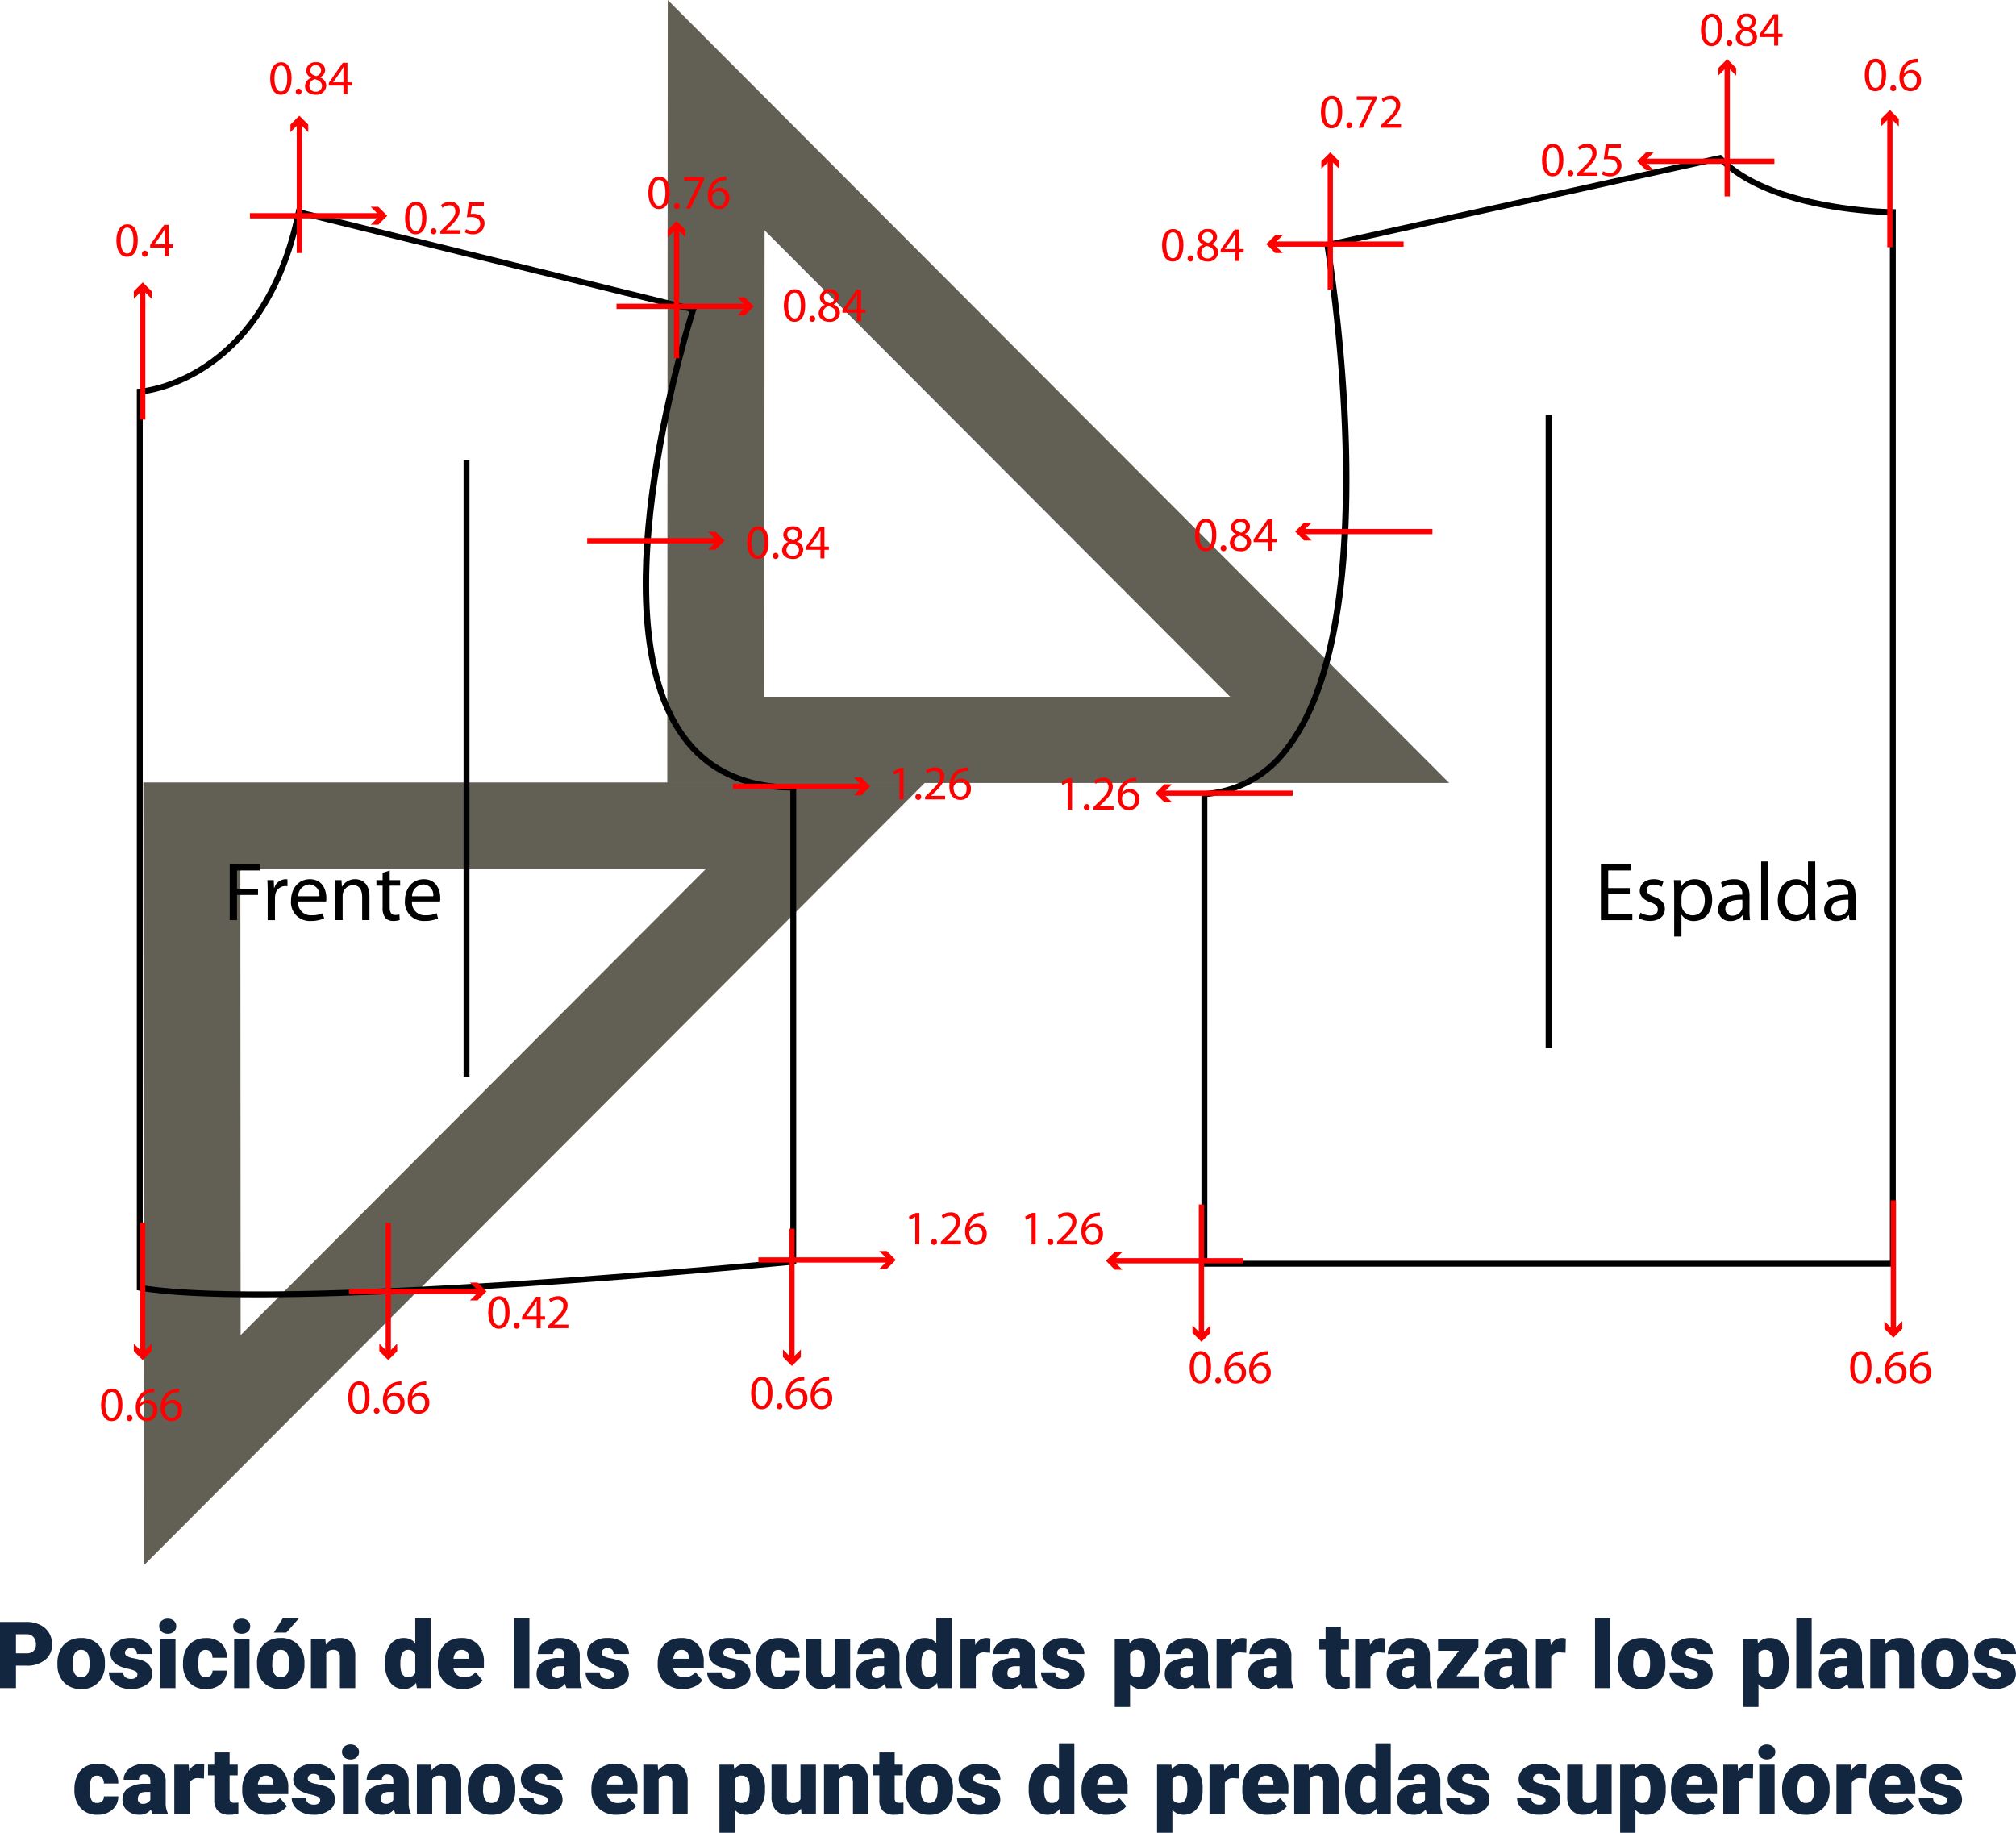 <svg xmlns="http://www.w3.org/2000/svg" width="432.891" height="393.54" viewBox="0 0 432.891 393.54">
  <g id="Grupo_54821" data-name="Grupo 54821" transform="translate(-265.304 -5474.991)">
    <path id="Trazado_105627" data-name="Trazado 105627" d="M-215.269-4.824V0H-218.7V-14.219h5.674a6.609,6.609,0,0,1,2.886.6,4.526,4.526,0,0,1,1.943,1.709,4.667,4.667,0,0,1,.688,2.515,4.114,4.114,0,0,1-1.489,3.325,6.179,6.179,0,0,1-4.087,1.245Zm0-2.646h2.246a2.118,2.118,0,0,0,1.519-.5,1.85,1.85,0,0,0,.522-1.406,2.287,2.287,0,0,0-.537-1.592,1.9,1.9,0,0,0-1.465-.605h-2.285Zm8.9,2.09a6.236,6.236,0,0,1,.615-2.817,4.4,4.4,0,0,1,1.768-1.9,5.323,5.323,0,0,1,2.705-.664,4.858,4.858,0,0,1,3.74,1.47,5.64,5.64,0,0,1,1.367,4v.117a5.472,5.472,0,0,1-1.372,3.921A4.871,4.871,0,0,1-201.265.2a4.927,4.927,0,0,1-3.623-1.353,5.29,5.29,0,0,1-1.475-3.667Zm3.291.205a3.932,3.932,0,0,0,.459,2.148,1.529,1.529,0,0,0,1.357.684q1.758,0,1.8-2.705v-.332q0-2.842-1.816-2.842-1.65,0-1.787,2.451Zm13.887,2.207a.76.76,0,0,0-.439-.674,6.685,6.685,0,0,0-1.67-.527,7.615,7.615,0,0,1-2.031-.718,3.4,3.4,0,0,1-1.221-1.079,2.577,2.577,0,0,1-.42-1.455,2.92,2.92,0,0,1,1.2-2.4,4.948,4.948,0,0,1,3.145-.942,5.482,5.482,0,0,1,3.359.947A2.962,2.962,0,0,1-186-7.324h-3.3q0-1.27-1.338-1.27a1.326,1.326,0,0,0-.869.288.892.892,0,0,0-.352.718.819.819,0,0,0,.43.713,4.06,4.06,0,0,0,1.372.449,11.857,11.857,0,0,1,1.655.42,3.007,3.007,0,0,1,2.383,2.939A2.767,2.767,0,0,1-187.3-.713,5.632,5.632,0,0,1-190.63.2a5.747,5.747,0,0,1-2.422-.488,4.05,4.05,0,0,1-1.66-1.328,3.007,3.007,0,0,1-.6-1.768h3.076a1.272,1.272,0,0,0,.488,1.069,2.009,2.009,0,0,0,1.2.337,1.58,1.58,0,0,0,1.011-.273A.875.875,0,0,0-189.194-2.969ZM-181.011,0h-3.3V-10.566h3.3Zm-3.5-13.3A1.482,1.482,0,0,1-184-14.46a1.909,1.909,0,0,1,1.318-.452,1.909,1.909,0,0,1,1.318.452,1.482,1.482,0,0,1,.508,1.159,1.482,1.482,0,0,1-.508,1.159,1.909,1.909,0,0,1-1.318.452A1.909,1.909,0,0,1-184-12.141,1.482,1.482,0,0,1-184.507-13.3Zm9.99,10.957a1.464,1.464,0,0,0,1.074-.376,1.379,1.379,0,0,0,.371-1.05h3.086A3.653,3.653,0,0,1-171.23-.918,4.631,4.631,0,0,1-174.438.2a4.689,4.689,0,0,1-3.633-1.445,5.7,5.7,0,0,1-1.328-4v-.137a6.436,6.436,0,0,1,.591-2.827,4.3,4.3,0,0,1,1.7-1.885,5.081,5.081,0,0,1,2.637-.659A4.573,4.573,0,0,1-171.2-9.619a4.053,4.053,0,0,1,1.211,3.1h-3.086a1.807,1.807,0,0,0-.4-1.26,1.382,1.382,0,0,0-1.074-.439q-1.279,0-1.494,1.631a11.507,11.507,0,0,0-.068,1.426,4.52,4.52,0,0,0,.381,2.207A1.319,1.319,0,0,0-174.517-2.344ZM-165.122,0h-3.3V-10.566h3.3Zm-3.5-13.3a1.482,1.482,0,0,1,.508-1.159,1.909,1.909,0,0,1,1.318-.452,1.909,1.909,0,0,1,1.318.452,1.482,1.482,0,0,1,.508,1.159,1.482,1.482,0,0,1-.508,1.159,1.909,1.909,0,0,1-1.318.452,1.909,1.909,0,0,1-1.318-.452A1.482,1.482,0,0,1-168.618-13.3Zm5.107,7.92A6.236,6.236,0,0,1-162.9-8.2a4.4,4.4,0,0,1,1.768-1.9,5.323,5.323,0,0,1,2.705-.664,4.858,4.858,0,0,1,3.74,1.47,5.64,5.64,0,0,1,1.367,4v.117a5.472,5.472,0,0,1-1.372,3.921A4.871,4.871,0,0,1-158.4.2a4.927,4.927,0,0,1-3.623-1.353A5.29,5.29,0,0,1-163.5-4.824Zm3.291.205a3.932,3.932,0,0,0,.459,2.148,1.529,1.529,0,0,0,1.357.684q1.758,0,1.8-2.705v-.332q0-2.842-1.816-2.842-1.65,0-1.787,2.451ZM-157.974-15h3.477l-2.715,3.066-2.686,0Zm9.131,4.434.107,1.24a3.583,3.583,0,0,1,3.018-1.436,3.015,3.015,0,0,1,2.466.986,4.7,4.7,0,0,1,.845,2.969V0h-3.3V-6.67a1.783,1.783,0,0,0-.322-1.177,1.491,1.491,0,0,0-1.172-.376,1.569,1.569,0,0,0-1.436.762V0h-3.291V-10.566Zm12.822,5.205a6.455,6.455,0,0,1,1.084-3.955,3.568,3.568,0,0,1,3.027-1.445,3.035,3.035,0,0,1,2.383,1.113V-15h3.3V0h-2.959l-.166-1.133A3.116,3.116,0,0,1-131.929.2a3.562,3.562,0,0,1-2.988-1.445A6.659,6.659,0,0,1-136.021-5.361Zm3.291.205q0,2.813,1.641,2.813a1.62,1.62,0,0,0,1.563-.918V-7.285a1.576,1.576,0,0,0-1.543-.937q-1.523,0-1.65,2.461ZM-119.243.2a5.432,5.432,0,0,1-3.936-1.45,5.008,5.008,0,0,1-1.5-3.774V-5.3a6.489,6.489,0,0,1,.6-2.861,4.395,4.395,0,0,1,1.753-1.919,5.292,5.292,0,0,1,2.734-.679,4.574,4.574,0,0,1,3.516,1.382,5.43,5.43,0,0,1,1.289,3.853v1.279h-6.543a2.372,2.372,0,0,0,.771,1.4,2.3,2.3,0,0,0,1.543.508,2.958,2.958,0,0,0,2.441-1.094l1.5,1.777a4.2,4.2,0,0,1-1.743,1.353A5.891,5.891,0,0,1-119.243.2Zm-.371-8.418q-1.445,0-1.719,1.914h3.32v-.254a1.63,1.63,0,0,0-.4-1.226A1.593,1.593,0,0,0-119.614-8.223ZM-105.015,0h-3.3V-15h3.3Zm7.979,0a3.716,3.716,0,0,1-.312-.947A3.06,3.06,0,0,1-99.888.2a3.749,3.749,0,0,1-2.539-.9,2.875,2.875,0,0,1-1.045-2.271,2.955,2.955,0,0,1,1.27-2.6,6.468,6.468,0,0,1,3.691-.879H-97.5v-.559q0-1.462-1.26-1.462a1.03,1.03,0,0,0-1.172,1.158h-3.291a2.95,2.95,0,0,1,1.3-2.487,5.479,5.479,0,0,1,3.325-.956,4.8,4.8,0,0,1,3.193.986,3.429,3.429,0,0,1,1.2,2.705v4.678a4.79,4.79,0,0,0,.449,2.227V0ZM-99.1-2.148a1.836,1.836,0,0,0,1.021-.264,1.653,1.653,0,0,0,.581-.6V-4.7h-.957q-1.719,0-1.719,1.543a.942.942,0,0,0,.3.728A1.1,1.1,0,0,0-99.1-2.148Zm12.256-.82a.76.76,0,0,0-.439-.674,6.685,6.685,0,0,0-1.67-.527,7.615,7.615,0,0,1-2.031-.718A3.4,3.4,0,0,1-92.2-5.967a2.577,2.577,0,0,1-.42-1.455,2.92,2.92,0,0,1,1.2-2.4,4.948,4.948,0,0,1,3.145-.942,5.482,5.482,0,0,1,3.359.947,2.962,2.962,0,0,1,1.27,2.49h-3.3q0-1.27-1.338-1.27a1.326,1.326,0,0,0-.869.288.892.892,0,0,0-.352.718.819.819,0,0,0,.43.713,4.06,4.06,0,0,0,1.372.449,11.857,11.857,0,0,1,1.655.42,3.007,3.007,0,0,1,2.383,2.939A2.767,2.767,0,0,1-84.951-.713,5.631,5.631,0,0,1-88.276.2,5.747,5.747,0,0,1-90.7-.293a4.05,4.05,0,0,1-1.66-1.328,3.007,3.007,0,0,1-.6-1.768h3.076a1.272,1.272,0,0,0,.488,1.069,2.009,2.009,0,0,0,1.2.337,1.58,1.58,0,0,0,1.011-.273A.875.875,0,0,0-86.841-2.969ZM-72.036.2a5.432,5.432,0,0,1-3.936-1.45,5.008,5.008,0,0,1-1.5-3.774V-5.3a6.489,6.489,0,0,1,.6-2.861,4.395,4.395,0,0,1,1.753-1.919,5.292,5.292,0,0,1,2.734-.679A4.574,4.574,0,0,1-68.872-9.38a5.43,5.43,0,0,1,1.289,3.853v1.279h-6.543a2.372,2.372,0,0,0,.771,1.4,2.3,2.3,0,0,0,1.543.508A2.958,2.958,0,0,0-69.37-3.437l1.5,1.777A4.2,4.2,0,0,1-69.609-.308,5.891,5.891,0,0,1-72.036.2Zm-.371-8.418q-1.445,0-1.719,1.914h3.32v-.254a1.63,1.63,0,0,0-.4-1.226A1.593,1.593,0,0,0-72.407-8.223Zm11.68,5.254a.76.76,0,0,0-.439-.674,6.685,6.685,0,0,0-1.67-.527,7.615,7.615,0,0,1-2.031-.718,3.4,3.4,0,0,1-1.221-1.079,2.577,2.577,0,0,1-.42-1.455,2.92,2.92,0,0,1,1.2-2.4,4.948,4.948,0,0,1,3.145-.942,5.482,5.482,0,0,1,3.359.947,2.962,2.962,0,0,1,1.27,2.49h-3.3q0-1.27-1.338-1.27a1.326,1.326,0,0,0-.869.288.892.892,0,0,0-.352.718.819.819,0,0,0,.43.713,4.06,4.06,0,0,0,1.372.449,11.857,11.857,0,0,1,1.655.42,3.007,3.007,0,0,1,2.383,2.939A2.767,2.767,0,0,1-58.838-.713,5.632,5.632,0,0,1-62.163.2a5.747,5.747,0,0,1-2.422-.488,4.05,4.05,0,0,1-1.66-1.328,3.007,3.007,0,0,1-.6-1.768h3.076a1.272,1.272,0,0,0,.488,1.069,2.009,2.009,0,0,0,1.2.337,1.58,1.58,0,0,0,1.011-.273A.875.875,0,0,0-60.728-2.969Zm9.18.625a1.464,1.464,0,0,0,1.074-.376A1.379,1.379,0,0,0-50.1-3.77h3.086A3.653,3.653,0,0,1-48.262-.918,4.631,4.631,0,0,1-51.47.2,4.689,4.689,0,0,1-55.1-1.25a5.7,5.7,0,0,1-1.328-4v-.137a6.436,6.436,0,0,1,.591-2.827,4.3,4.3,0,0,1,1.7-1.885,5.081,5.081,0,0,1,2.637-.659,4.573,4.573,0,0,1,3.271,1.143,4.053,4.053,0,0,1,1.211,3.1H-50.1a1.807,1.807,0,0,0-.4-1.26,1.382,1.382,0,0,0-1.074-.439q-1.279,0-1.494,1.631a11.507,11.507,0,0,0-.068,1.426,4.52,4.52,0,0,0,.381,2.207A1.319,1.319,0,0,0-51.548-2.344Zm12.217,1.2A3.393,3.393,0,0,1-42.153.2,3.328,3.328,0,0,1-44.785-.815a4.251,4.251,0,0,1-.894-2.905v-6.846h3.291V-3.7a1.183,1.183,0,0,0,1.318,1.357,1.72,1.72,0,0,0,1.611-.811v-7.412h3.311V0h-3.086ZM-28.394,0a3.716,3.716,0,0,1-.312-.947A3.06,3.06,0,0,1-31.245.2a3.749,3.749,0,0,1-2.539-.9,2.875,2.875,0,0,1-1.045-2.271,2.955,2.955,0,0,1,1.27-2.6,6.468,6.468,0,0,1,3.691-.879h1.016v-.559q0-1.462-1.26-1.462a1.03,1.03,0,0,0-1.172,1.158h-3.291a2.95,2.95,0,0,1,1.3-2.487,5.479,5.479,0,0,1,3.325-.956,4.8,4.8,0,0,1,3.193.986,3.429,3.429,0,0,1,1.2,2.705v4.678A4.79,4.79,0,0,0-25.1-.166V0Zm-2.061-2.148a1.836,1.836,0,0,0,1.021-.264,1.653,1.653,0,0,0,.581-.6V-4.7h-.957q-1.719,0-1.719,1.543a.942.942,0,0,0,.3.728A1.1,1.1,0,0,0-30.454-2.148Zm6.309-3.213a6.455,6.455,0,0,1,1.084-3.955,3.568,3.568,0,0,1,3.027-1.445,3.035,3.035,0,0,1,2.383,1.113V-15h3.3V0H-17.31l-.166-1.133A3.116,3.116,0,0,1-20.054.2,3.562,3.562,0,0,1-23.042-1.25,6.659,6.659,0,0,1-24.146-5.361Zm3.291.205q0,2.813,1.641,2.813a1.62,1.62,0,0,0,1.563-.918V-7.285a1.576,1.576,0,0,0-1.543-.937q-1.523,0-1.65,2.461ZM-6.089-7.588l-1.084-.078a1.947,1.947,0,0,0-1.992.977V0h-3.291V-10.566H-9.37l.107,1.357a2.548,2.548,0,0,1,2.314-1.553,3.209,3.209,0,0,1,.918.117ZM.757,0A3.716,3.716,0,0,1,.444-.947,3.06,3.06,0,0,1-2.095.2a3.749,3.749,0,0,1-2.539-.9A2.875,2.875,0,0,1-5.679-2.979a2.955,2.955,0,0,1,1.27-2.6A6.468,6.468,0,0,1-.718-6.455H.3v-.559q0-1.462-1.26-1.462A1.03,1.03,0,0,0-2.134-7.319H-5.425a2.95,2.95,0,0,1,1.3-2.487A5.479,5.479,0,0,1-.8-10.762,4.8,4.8,0,0,1,2.4-9.775,3.429,3.429,0,0,1,3.6-7.07v4.678A4.79,4.79,0,0,0,4.048-.166V0ZM-1.3-2.148A1.836,1.836,0,0,0-.283-2.412a1.653,1.653,0,0,0,.581-.6V-4.7H-.659q-1.719,0-1.719,1.543a.942.942,0,0,0,.3.728A1.1,1.1,0,0,0-1.3-2.148Zm12.256-.82a.76.76,0,0,0-.439-.674,6.685,6.685,0,0,0-1.67-.527,7.615,7.615,0,0,1-2.031-.718A3.4,3.4,0,0,1,5.591-5.967a2.577,2.577,0,0,1-.42-1.455,2.92,2.92,0,0,1,1.2-2.4,4.948,4.948,0,0,1,3.145-.942,5.482,5.482,0,0,1,3.359.947,2.962,2.962,0,0,1,1.27,2.49h-3.3q0-1.27-1.338-1.27a1.326,1.326,0,0,0-.869.288.892.892,0,0,0-.352.718.819.819,0,0,0,.43.713,4.06,4.06,0,0,0,1.372.449,11.857,11.857,0,0,1,1.655.42,3.007,3.007,0,0,1,2.383,2.939A2.767,2.767,0,0,1,12.842-.713,5.632,5.632,0,0,1,9.517.2,5.747,5.747,0,0,1,7.095-.293a4.05,4.05,0,0,1-1.66-1.328,3.007,3.007,0,0,1-.6-1.768H7.915A1.272,1.272,0,0,0,8.4-2.319a2.009,2.009,0,0,0,1.2.337,1.58,1.58,0,0,0,1.011-.273A.875.875,0,0,0,10.952-2.969Zm19.5-2.236a6.372,6.372,0,0,1-1.108,3.931A3.554,3.554,0,0,1,26.353.2,3.046,3.046,0,0,1,23.96-.869V4.063H20.669V-10.566h3.076l.1.977a3.046,3.046,0,0,1,2.49-1.172,3.582,3.582,0,0,1,3.037,1.44,6.45,6.45,0,0,1,1.084,3.96ZM27.163-5.41q0-2.812-1.641-2.812a1.549,1.549,0,0,0-1.562.84v4.16a1.6,1.6,0,0,0,1.582.879q1.572,0,1.621-2.715ZM37.856,0a3.716,3.716,0,0,1-.312-.947A3.06,3.06,0,0,1,35,.2a3.749,3.749,0,0,1-2.539-.9,2.875,2.875,0,0,1-1.045-2.271,2.955,2.955,0,0,1,1.27-2.6,6.468,6.468,0,0,1,3.691-.879H37.4v-.559q0-1.462-1.26-1.462a1.03,1.03,0,0,0-1.172,1.158H31.675a2.95,2.95,0,0,1,1.3-2.487,5.479,5.479,0,0,1,3.325-.956,4.8,4.8,0,0,1,3.193.986A3.429,3.429,0,0,1,40.7-7.07v4.678a4.79,4.79,0,0,0,.449,2.227V0ZM35.8-2.148a1.836,1.836,0,0,0,1.021-.264,1.653,1.653,0,0,0,.581-.6V-4.7H36.44q-1.719,0-1.719,1.543a.942.942,0,0,0,.3.728A1.1,1.1,0,0,0,35.8-2.148ZM48.911-7.588l-1.084-.078a1.947,1.947,0,0,0-1.992.977V0H42.544V-10.566H45.63l.107,1.357a2.548,2.548,0,0,1,2.314-1.553,3.209,3.209,0,0,1,.918.117ZM55.757,0a3.716,3.716,0,0,1-.312-.947A3.06,3.06,0,0,1,52.905.2a3.749,3.749,0,0,1-2.539-.9,2.875,2.875,0,0,1-1.045-2.271,2.955,2.955,0,0,1,1.27-2.6,6.468,6.468,0,0,1,3.691-.879H55.3v-.559q0-1.462-1.26-1.462a1.03,1.03,0,0,0-1.172,1.158H49.575a2.95,2.95,0,0,1,1.3-2.487,5.479,5.479,0,0,1,3.325-.956,4.8,4.8,0,0,1,3.193.986A3.429,3.429,0,0,1,58.6-7.07v4.678a4.79,4.79,0,0,0,.449,2.227V0ZM53.7-2.148a1.836,1.836,0,0,0,1.021-.264,1.653,1.653,0,0,0,.581-.6V-4.7h-.957q-1.719,0-1.719,1.543a.942.942,0,0,0,.3.728A1.1,1.1,0,0,0,53.7-2.148ZM69.233-13.193v2.627h1.738v2.285H69.233v4.834a1.234,1.234,0,0,0,.215.83,1.152,1.152,0,0,0,.85.234,4.828,4.828,0,0,0,.82-.059V-.088A6.074,6.074,0,0,1,69.263.2a3.448,3.448,0,0,1-2.51-.8,3.282,3.282,0,0,1-.811-2.432V-8.281H64.595v-2.285h1.348v-2.627Zm9.424,5.605-1.084-.078a1.947,1.947,0,0,0-1.992.977V0H72.29V-10.566h3.086l.107,1.357A2.548,2.548,0,0,1,77.8-10.762a3.209,3.209,0,0,1,.918.117ZM85.5,0a3.716,3.716,0,0,1-.312-.947A3.06,3.06,0,0,1,82.651.2a3.749,3.749,0,0,1-2.539-.9,2.875,2.875,0,0,1-1.045-2.271,2.955,2.955,0,0,1,1.27-2.6,6.468,6.468,0,0,1,3.691-.879h1.016v-.559q0-1.462-1.26-1.462a1.03,1.03,0,0,0-1.172,1.158H79.321a2.95,2.95,0,0,1,1.3-2.487,5.479,5.479,0,0,1,3.325-.956,4.8,4.8,0,0,1,3.193.986,3.429,3.429,0,0,1,1.2,2.705v4.678a4.79,4.79,0,0,0,.449,2.227V0ZM83.442-2.148a1.836,1.836,0,0,0,1.021-.264,1.653,1.653,0,0,0,.581-.6V-4.7h-.957q-1.719,0-1.719,1.543a.942.942,0,0,0,.3.728A1.1,1.1,0,0,0,83.442-2.148Zm10.605-.391h4.814V0H89.888V-1.836l4.688-6.191H90.093v-2.539h8.662v1.777ZM106.411,0a3.716,3.716,0,0,1-.312-.947A3.06,3.06,0,0,1,103.56.2a3.749,3.749,0,0,1-2.539-.9,2.875,2.875,0,0,1-1.045-2.271,2.955,2.955,0,0,1,1.27-2.6,6.468,6.468,0,0,1,3.691-.879h1.016v-.559q0-1.462-1.26-1.462a1.03,1.03,0,0,0-1.172,1.158h-3.291a2.95,2.95,0,0,1,1.3-2.487,5.479,5.479,0,0,1,3.325-.956,4.8,4.8,0,0,1,3.193.986,3.429,3.429,0,0,1,1.2,2.705v4.678A4.79,4.79,0,0,0,109.7-.166V0Zm-2.061-2.148a1.836,1.836,0,0,0,1.021-.264,1.653,1.653,0,0,0,.581-.6V-4.7H105q-1.719,0-1.719,1.543a.942.942,0,0,0,.3.728A1.1,1.1,0,0,0,104.351-2.148Zm13.115-5.439-1.084-.078a1.947,1.947,0,0,0-1.992.977V0H111.1V-10.566h3.086l.107,1.357a2.548,2.548,0,0,1,2.314-1.553,3.209,3.209,0,0,1,.918.117ZM127.1,0h-3.3V-15h3.3Zm1.611-5.381a6.236,6.236,0,0,1,.615-2.817,4.4,4.4,0,0,1,1.768-1.9,5.323,5.323,0,0,1,2.705-.664,4.858,4.858,0,0,1,3.74,1.47,5.64,5.64,0,0,1,1.367,4v.117a5.472,5.472,0,0,1-1.372,3.921A4.871,4.871,0,0,1,133.823.2,4.927,4.927,0,0,1,130.2-1.157a5.29,5.29,0,0,1-1.475-3.667Zm3.291.205a3.932,3.932,0,0,0,.459,2.148,1.529,1.529,0,0,0,1.357.684q1.758,0,1.8-2.705v-.332q0-2.842-1.816-2.842-1.65,0-1.787,2.451Zm13.887,2.207a.76.76,0,0,0-.439-.674,6.685,6.685,0,0,0-1.67-.527,7.615,7.615,0,0,1-2.031-.718,3.4,3.4,0,0,1-1.221-1.079,2.577,2.577,0,0,1-.42-1.455,2.92,2.92,0,0,1,1.2-2.4,4.948,4.948,0,0,1,3.145-.942,5.482,5.482,0,0,1,3.359.947,2.962,2.962,0,0,1,1.27,2.49h-3.3q0-1.27-1.338-1.27a1.326,1.326,0,0,0-.869.288.892.892,0,0,0-.352.718.819.819,0,0,0,.43.713,4.06,4.06,0,0,0,1.372.449,11.857,11.857,0,0,1,1.655.42,3.007,3.007,0,0,1,2.383,2.939,2.767,2.767,0,0,1-1.284,2.354A5.632,5.632,0,0,1,144.458.2a5.747,5.747,0,0,1-2.422-.488,4.05,4.05,0,0,1-1.66-1.328,3.007,3.007,0,0,1-.6-1.768h3.076a1.272,1.272,0,0,0,.488,1.069,2.009,2.009,0,0,0,1.2.337,1.58,1.58,0,0,0,1.011-.273A.875.875,0,0,0,145.894-2.969Zm19.5-2.236a6.372,6.372,0,0,1-1.108,3.931A3.554,3.554,0,0,1,161.294.2,3.046,3.046,0,0,1,158.9-.869V4.063H155.61V-10.566h3.076l.1.977a3.046,3.046,0,0,1,2.49-1.172,3.582,3.582,0,0,1,3.037,1.44,6.45,6.45,0,0,1,1.084,3.96ZM162.1-5.41q0-2.812-1.641-2.812a1.549,1.549,0,0,0-1.562.84v4.16a1.6,1.6,0,0,0,1.582.879q1.572,0,1.621-2.715ZM170.317,0h-3.3V-15h3.3ZM178.3,0a3.716,3.716,0,0,1-.312-.947A3.06,3.06,0,0,1,175.444.2a3.749,3.749,0,0,1-2.539-.9,2.875,2.875,0,0,1-1.045-2.271,2.955,2.955,0,0,1,1.27-2.6,6.468,6.468,0,0,1,3.691-.879h1.016v-.559q0-1.462-1.26-1.462a1.03,1.03,0,0,0-1.172,1.158h-3.291a2.95,2.95,0,0,1,1.3-2.487,5.479,5.479,0,0,1,3.325-.956,4.8,4.8,0,0,1,3.193.986,3.429,3.429,0,0,1,1.2,2.705v4.678a4.79,4.79,0,0,0,.449,2.227V0Zm-2.061-2.148a1.836,1.836,0,0,0,1.021-.264,1.652,1.652,0,0,0,.581-.6V-4.7h-.957q-1.719,0-1.719,1.543a.942.942,0,0,0,.3.728A1.1,1.1,0,0,0,176.235-2.148Zm9.746-8.418.107,1.24a3.583,3.583,0,0,1,3.018-1.436,3.015,3.015,0,0,1,2.466.986,4.7,4.7,0,0,1,.845,2.969V0h-3.3V-6.67a1.783,1.783,0,0,0-.322-1.177,1.491,1.491,0,0,0-1.172-.376,1.569,1.569,0,0,0-1.436.762V0H182.9V-10.566Zm7.842,5.186a6.236,6.236,0,0,1,.615-2.817,4.4,4.4,0,0,1,1.768-1.9,5.323,5.323,0,0,1,2.705-.664,4.858,4.858,0,0,1,3.74,1.47,5.64,5.64,0,0,1,1.367,4v.117a5.472,5.472,0,0,1-1.372,3.921A4.871,4.871,0,0,1,198.931.2a4.927,4.927,0,0,1-3.623-1.353,5.29,5.29,0,0,1-1.475-3.667Zm3.291.205a3.932,3.932,0,0,0,.459,2.148,1.529,1.529,0,0,0,1.357.684q1.758,0,1.8-2.705v-.332q0-2.842-1.816-2.842-1.65,0-1.787,2.451ZM211-2.969a.76.76,0,0,0-.439-.674,6.685,6.685,0,0,0-1.67-.527,7.615,7.615,0,0,1-2.031-.718,3.4,3.4,0,0,1-1.221-1.079,2.577,2.577,0,0,1-.42-1.455,2.92,2.92,0,0,1,1.2-2.4,4.948,4.948,0,0,1,3.145-.942,5.482,5.482,0,0,1,3.359.947,2.962,2.962,0,0,1,1.27,2.49h-3.3q0-1.27-1.338-1.27a1.326,1.326,0,0,0-.869.288.892.892,0,0,0-.352.718.819.819,0,0,0,.43.713,4.06,4.06,0,0,0,1.372.449,11.857,11.857,0,0,1,1.655.42,3.007,3.007,0,0,1,2.383,2.939,2.767,2.767,0,0,1-1.284,2.354A5.632,5.632,0,0,1,209.565.2a5.747,5.747,0,0,1-2.422-.488,4.05,4.05,0,0,1-1.66-1.328,3.007,3.007,0,0,1-.6-1.768h3.076a1.272,1.272,0,0,0,.488,1.069,2.009,2.009,0,0,0,1.2.337,1.58,1.58,0,0,0,1.011-.273A.875.875,0,0,0,211-2.969ZM-197.832,24.656a1.464,1.464,0,0,0,1.074-.376,1.379,1.379,0,0,0,.371-1.05h3.086a3.653,3.653,0,0,1-1.245,2.852,4.631,4.631,0,0,1-3.208,1.113,4.689,4.689,0,0,1-3.633-1.445,5.7,5.7,0,0,1-1.328-4v-.137a6.436,6.436,0,0,1,.591-2.827,4.3,4.3,0,0,1,1.7-1.885,5.081,5.081,0,0,1,2.637-.659,4.573,4.573,0,0,1,3.271,1.143,4.053,4.053,0,0,1,1.211,3.1h-3.086a1.807,1.807,0,0,0-.4-1.26,1.382,1.382,0,0,0-1.074-.439q-1.279,0-1.494,1.631a11.507,11.507,0,0,0-.068,1.426,4.52,4.52,0,0,0,.381,2.207A1.319,1.319,0,0,0-197.832,24.656ZM-185.957,27a3.716,3.716,0,0,1-.312-.947,3.06,3.06,0,0,1-2.539,1.143,3.749,3.749,0,0,1-2.539-.9,2.875,2.875,0,0,1-1.045-2.271,2.955,2.955,0,0,1,1.27-2.6,6.468,6.468,0,0,1,3.691-.879h1.016v-.559q0-1.462-1.26-1.462a1.03,1.03,0,0,0-1.172,1.158h-3.291a2.95,2.95,0,0,1,1.3-2.487,5.479,5.479,0,0,1,3.325-.956,4.8,4.8,0,0,1,3.193.986,3.429,3.429,0,0,1,1.2,2.705v4.678a4.79,4.79,0,0,0,.449,2.227V27Zm-2.061-2.148A1.836,1.836,0,0,0-187,24.588a1.653,1.653,0,0,0,.581-.6V22.3h-.957q-1.719,0-1.719,1.543a.942.942,0,0,0,.3.728A1.1,1.1,0,0,0-188.018,24.852Zm13.115-5.439-1.084-.078a1.947,1.947,0,0,0-1.992.977V27h-3.291V16.434h3.086l.107,1.357a2.548,2.548,0,0,1,2.314-1.553,3.209,3.209,0,0,1,.918.117Zm5.508-5.605v2.627h1.738v2.285h-1.738v4.834a1.234,1.234,0,0,0,.215.83,1.152,1.152,0,0,0,.85.234,4.828,4.828,0,0,0,.82-.059v2.354a6.074,6.074,0,0,1-1.855.283,3.448,3.448,0,0,1-2.51-.8,3.282,3.282,0,0,1-.811-2.432V18.719h-1.348V16.434h1.348V13.807ZM-161.25,27.2a5.432,5.432,0,0,1-3.936-1.45,5.008,5.008,0,0,1-1.5-3.774V21.7a6.489,6.489,0,0,1,.6-2.861,4.395,4.395,0,0,1,1.753-1.919,5.292,5.292,0,0,1,2.734-.679,4.574,4.574,0,0,1,3.516,1.382,5.43,5.43,0,0,1,1.289,3.853v1.279h-6.543a2.372,2.372,0,0,0,.771,1.4,2.3,2.3,0,0,0,1.543.508,2.958,2.958,0,0,0,2.441-1.094l1.5,1.777a4.2,4.2,0,0,1-1.743,1.353A5.891,5.891,0,0,1-161.25,27.2Zm-.371-8.418q-1.445,0-1.719,1.914h3.32v-.254a1.63,1.63,0,0,0-.4-1.226A1.593,1.593,0,0,0-161.621,18.777Zm11.68,5.254a.76.76,0,0,0-.439-.674,6.684,6.684,0,0,0-1.67-.527,7.615,7.615,0,0,1-2.031-.718,3.4,3.4,0,0,1-1.221-1.079,2.577,2.577,0,0,1-.42-1.455,2.92,2.92,0,0,1,1.2-2.4,4.948,4.948,0,0,1,3.145-.942,5.482,5.482,0,0,1,3.359.947,2.962,2.962,0,0,1,1.27,2.49h-3.3q0-1.27-1.338-1.27a1.326,1.326,0,0,0-.869.288.892.892,0,0,0-.352.718.819.819,0,0,0,.43.713,4.06,4.06,0,0,0,1.372.449,11.857,11.857,0,0,1,1.655.42,3.007,3.007,0,0,1,2.383,2.939,2.767,2.767,0,0,1-1.284,2.354,5.632,5.632,0,0,1-3.325.908,5.747,5.747,0,0,1-2.422-.488,4.05,4.05,0,0,1-1.66-1.328,3.007,3.007,0,0,1-.6-1.768h3.076a1.272,1.272,0,0,0,.488,1.069,2.009,2.009,0,0,0,1.2.337,1.58,1.58,0,0,0,1.011-.273A.875.875,0,0,0-149.941,24.031ZM-141.758,27h-3.3V16.434h3.3Zm-3.5-13.3a1.482,1.482,0,0,1,.508-1.159,1.909,1.909,0,0,1,1.318-.452,1.909,1.909,0,0,1,1.318.452A1.482,1.482,0,0,1-141.6,13.7a1.482,1.482,0,0,1-.508,1.159,1.909,1.909,0,0,1-1.318.452,1.909,1.909,0,0,1-1.318-.452A1.482,1.482,0,0,1-145.254,13.7ZM-133.779,27a3.716,3.716,0,0,1-.312-.947,3.06,3.06,0,0,1-2.539,1.143,3.749,3.749,0,0,1-2.539-.9,2.875,2.875,0,0,1-1.045-2.271,2.955,2.955,0,0,1,1.27-2.6,6.468,6.468,0,0,1,3.691-.879h1.016v-.559q0-1.462-1.26-1.462a1.03,1.03,0,0,0-1.172,1.158h-3.291a2.95,2.95,0,0,1,1.3-2.487,5.479,5.479,0,0,1,3.325-.956,4.8,4.8,0,0,1,3.193.986,3.429,3.429,0,0,1,1.2,2.705v4.678a4.79,4.79,0,0,0,.449,2.227V27Zm-2.061-2.148a1.836,1.836,0,0,0,1.021-.264,1.653,1.653,0,0,0,.581-.6V22.3h-.957q-1.719,0-1.719,1.543a.942.942,0,0,0,.3.728A1.1,1.1,0,0,0-135.84,24.852Zm9.746-8.418.107,1.24a3.583,3.583,0,0,1,3.018-1.436,3.015,3.015,0,0,1,2.466.986,4.7,4.7,0,0,1,.845,2.969V27h-3.3V20.33a1.783,1.783,0,0,0-.322-1.177,1.491,1.491,0,0,0-1.172-.376,1.569,1.569,0,0,0-1.436.762V27h-3.291V16.434Zm7.842,5.186a6.236,6.236,0,0,1,.615-2.817,4.4,4.4,0,0,1,1.768-1.9,5.323,5.323,0,0,1,2.705-.664,4.858,4.858,0,0,1,3.74,1.47,5.64,5.64,0,0,1,1.367,4v.117a5.472,5.472,0,0,1-1.372,3.921,4.871,4.871,0,0,1-3.716,1.45,4.927,4.927,0,0,1-3.623-1.353,5.29,5.29,0,0,1-1.475-3.667Zm3.291.205a3.932,3.932,0,0,0,.459,2.148,1.529,1.529,0,0,0,1.357.684q1.758,0,1.8-2.705v-.332q0-2.842-1.816-2.842-1.65,0-1.787,2.451Zm13.887,2.207a.76.76,0,0,0-.439-.674,6.684,6.684,0,0,0-1.67-.527,7.615,7.615,0,0,1-2.031-.718,3.4,3.4,0,0,1-1.221-1.079,2.577,2.577,0,0,1-.42-1.455,2.92,2.92,0,0,1,1.2-2.4,4.948,4.948,0,0,1,3.145-.942,5.482,5.482,0,0,1,3.359.947,2.962,2.962,0,0,1,1.27,2.49h-3.3q0-1.27-1.338-1.27a1.326,1.326,0,0,0-.869.288.892.892,0,0,0-.352.718.819.819,0,0,0,.43.713,4.06,4.06,0,0,0,1.372.449,11.857,11.857,0,0,1,1.655.42A3.007,3.007,0,0,1-97.9,23.934a2.767,2.767,0,0,1-1.284,2.354,5.631,5.631,0,0,1-3.325.908,5.747,5.747,0,0,1-2.422-.488,4.05,4.05,0,0,1-1.66-1.328,3.007,3.007,0,0,1-.6-1.768h3.076a1.272,1.272,0,0,0,.488,1.069,2.009,2.009,0,0,0,1.2.337,1.58,1.58,0,0,0,1.011-.273A.875.875,0,0,0-101.074,24.031Zm14.8,3.164a5.432,5.432,0,0,1-3.936-1.45,5.008,5.008,0,0,1-1.5-3.774V21.7a6.489,6.489,0,0,1,.6-2.861,4.395,4.395,0,0,1,1.753-1.919,5.292,5.292,0,0,1,2.734-.679,4.574,4.574,0,0,1,3.516,1.382,5.43,5.43,0,0,1,1.289,3.853v1.279h-6.543a2.372,2.372,0,0,0,.771,1.4,2.3,2.3,0,0,0,1.543.508A2.958,2.958,0,0,0-83.6,23.563l1.5,1.777a4.2,4.2,0,0,1-1.743,1.353A5.891,5.891,0,0,1-86.27,27.2Zm-.371-8.418q-1.445,0-1.719,1.914h3.32v-.254a1.63,1.63,0,0,0-.4-1.226A1.593,1.593,0,0,0-86.641,18.777Zm9.17-2.344.107,1.24a3.583,3.583,0,0,1,3.018-1.436,3.015,3.015,0,0,1,2.466.986,4.7,4.7,0,0,1,.845,2.969V27h-3.3V20.33a1.783,1.783,0,0,0-.322-1.177,1.491,1.491,0,0,0-1.172-.376,1.569,1.569,0,0,0-1.436.762V27h-3.291V16.434Zm23.047,5.361a6.372,6.372,0,0,1-1.108,3.931,3.554,3.554,0,0,1-2.993,1.47,3.046,3.046,0,0,1-2.393-1.064v4.932h-3.291V16.434h3.076l.1.977a3.046,3.046,0,0,1,2.49-1.172,3.582,3.582,0,0,1,3.037,1.44,6.45,6.45,0,0,1,1.084,3.96Zm-3.291-.205q0-2.812-1.641-2.812a1.549,1.549,0,0,0-1.562.84v4.16a1.6,1.6,0,0,0,1.582.879q1.572,0,1.621-2.715Zm11.035,4.268A3.393,3.393,0,0,1-49.5,27.2a3.328,3.328,0,0,1-2.632-1.011,4.251,4.251,0,0,1-.894-2.905V16.434h3.291V23.3a1.183,1.183,0,0,0,1.318,1.357,1.72,1.72,0,0,0,1.611-.811V16.434H-43.5V27h-3.086Zm8.008-9.424.107,1.24a3.583,3.583,0,0,1,3.018-1.436,3.015,3.015,0,0,1,2.466.986,4.7,4.7,0,0,1,.845,2.969V27h-3.3V20.33a1.783,1.783,0,0,0-.322-1.177,1.491,1.491,0,0,0-1.172-.376,1.569,1.569,0,0,0-1.436.762V27h-3.291V16.434Zm12.09-2.627v2.627h1.738v2.285h-1.738v4.834a1.234,1.234,0,0,0,.215.83,1.152,1.152,0,0,0,.85.234,4.828,4.828,0,0,0,.82-.059v2.354a6.074,6.074,0,0,1-1.855.283,3.448,3.448,0,0,1-2.51-.8,3.282,3.282,0,0,1-.811-2.432V18.719h-1.348V16.434h1.348V13.807Zm2.324,7.813a6.236,6.236,0,0,1,.615-2.817,4.4,4.4,0,0,1,1.768-1.9,5.323,5.323,0,0,1,2.705-.664,4.858,4.858,0,0,1,3.74,1.47,5.64,5.64,0,0,1,1.367,4v.117a5.472,5.472,0,0,1-1.372,3.921A4.871,4.871,0,0,1-19.15,27.2a4.927,4.927,0,0,1-3.623-1.353,5.29,5.29,0,0,1-1.475-3.667Zm3.291.205a3.932,3.932,0,0,0,.459,2.148,1.529,1.529,0,0,0,1.357.684q1.758,0,1.8-2.705v-.332q0-2.842-1.816-2.842-1.65,0-1.787,2.451ZM-7.08,24.031a.76.76,0,0,0-.439-.674,6.684,6.684,0,0,0-1.67-.527,7.615,7.615,0,0,1-2.031-.718,3.4,3.4,0,0,1-1.221-1.079,2.577,2.577,0,0,1-.42-1.455,2.92,2.92,0,0,1,1.2-2.4,4.948,4.948,0,0,1,3.145-.942,5.482,5.482,0,0,1,3.359.947,2.962,2.962,0,0,1,1.27,2.49h-3.3q0-1.27-1.338-1.27a1.326,1.326,0,0,0-.869.288.892.892,0,0,0-.352.718.819.819,0,0,0,.43.713,4.06,4.06,0,0,0,1.372.449,11.857,11.857,0,0,1,1.655.42,3.007,3.007,0,0,1,2.383,2.939A2.767,2.767,0,0,1-5.19,26.287a5.631,5.631,0,0,1-3.325.908,5.747,5.747,0,0,1-2.422-.488,4.05,4.05,0,0,1-1.66-1.328,3.007,3.007,0,0,1-.6-1.768h3.076a1.272,1.272,0,0,0,.488,1.069,2.009,2.009,0,0,0,1.2.337,1.58,1.58,0,0,0,1.011-.273A.875.875,0,0,0-7.08,24.031ZM2.2,21.639a6.455,6.455,0,0,1,1.084-3.955,3.568,3.568,0,0,1,3.027-1.445,3.035,3.035,0,0,1,2.383,1.113V12h3.3V27H9.033l-.166-1.133A3.116,3.116,0,0,1,6.289,27.2,3.562,3.562,0,0,1,3.3,25.75,6.659,6.659,0,0,1,2.2,21.639Zm3.291.205q0,2.813,1.641,2.813a1.62,1.62,0,0,0,1.563-.918V19.715a1.576,1.576,0,0,0-1.543-.937q-1.523,0-1.65,2.461ZM18.975,27.2a5.432,5.432,0,0,1-3.936-1.45,5.008,5.008,0,0,1-1.5-3.774V21.7a6.489,6.489,0,0,1,.6-2.861,4.395,4.395,0,0,1,1.753-1.919,5.292,5.292,0,0,1,2.734-.679,4.574,4.574,0,0,1,3.516,1.382,5.43,5.43,0,0,1,1.289,3.853v1.279H16.885a2.372,2.372,0,0,0,.771,1.4,2.3,2.3,0,0,0,1.543.508,2.958,2.958,0,0,0,2.441-1.094l1.5,1.777A4.2,4.2,0,0,1,21.4,26.692,5.891,5.891,0,0,1,18.975,27.2ZM18.6,18.777q-1.445,0-1.719,1.914h3.32v-.254a1.63,1.63,0,0,0-.4-1.226A1.593,1.593,0,0,0,18.6,18.777Zm20.938,3.018a6.372,6.372,0,0,1-1.108,3.931,3.554,3.554,0,0,1-2.993,1.47,3.046,3.046,0,0,1-2.393-1.064v4.932H29.756V16.434h3.076l.1.977a3.046,3.046,0,0,1,2.49-1.172,3.582,3.582,0,0,1,3.037,1.44,6.45,6.45,0,0,1,1.084,3.96ZM36.25,21.59q0-2.812-1.641-2.812a1.549,1.549,0,0,0-1.562.84v4.16a1.6,1.6,0,0,0,1.582.879q1.572,0,1.621-2.715Zm11.133-2.178L46.3,19.334a1.947,1.947,0,0,0-1.992.977V27H41.016V16.434H44.1l.107,1.357a2.548,2.548,0,0,1,2.314-1.553,3.209,3.209,0,0,1,.918.117ZM53.5,27.2a5.432,5.432,0,0,1-3.936-1.45,5.008,5.008,0,0,1-1.5-3.774V21.7a6.489,6.489,0,0,1,.6-2.861,4.395,4.395,0,0,1,1.753-1.919,5.292,5.292,0,0,1,2.734-.679A4.574,4.574,0,0,1,56.66,17.62a5.43,5.43,0,0,1,1.289,3.853v1.279H51.406a2.372,2.372,0,0,0,.771,1.4,2.3,2.3,0,0,0,1.543.508,2.958,2.958,0,0,0,2.441-1.094l1.5,1.777a4.2,4.2,0,0,1-1.743,1.353A5.891,5.891,0,0,1,53.5,27.2Zm-.371-8.418q-1.445,0-1.719,1.914h3.32v-.254a1.63,1.63,0,0,0-.4-1.226A1.593,1.593,0,0,0,53.125,18.777Zm9.17-2.344.107,1.24a3.583,3.583,0,0,1,3.018-1.436,3.015,3.015,0,0,1,2.466.986,4.7,4.7,0,0,1,.845,2.969V27h-3.3V20.33a1.783,1.783,0,0,0-.322-1.177,1.491,1.491,0,0,0-1.172-.376,1.569,1.569,0,0,0-1.436.762V27H59.209V16.434Zm7.842,5.205a6.455,6.455,0,0,1,1.084-3.955,3.568,3.568,0,0,1,3.027-1.445,3.035,3.035,0,0,1,2.383,1.113V12h3.3V27H76.973l-.166-1.133A3.116,3.116,0,0,1,74.229,27.2,3.562,3.562,0,0,1,71.24,25.75,6.659,6.659,0,0,1,70.137,21.639Zm3.291.205q0,2.813,1.641,2.813a1.62,1.62,0,0,0,1.563-.918V19.715a1.576,1.576,0,0,0-1.543-.937q-1.523,0-1.65,2.461ZM87.754,27a3.716,3.716,0,0,1-.312-.947A3.06,3.06,0,0,1,84.9,27.2a3.749,3.749,0,0,1-2.539-.9,2.875,2.875,0,0,1-1.045-2.271,2.955,2.955,0,0,1,1.27-2.6,6.468,6.468,0,0,1,3.691-.879h1.016v-.559q0-1.462-1.26-1.462a1.03,1.03,0,0,0-1.172,1.158H81.572a2.95,2.95,0,0,1,1.3-2.487,5.479,5.479,0,0,1,3.325-.956,4.8,4.8,0,0,1,3.193.986,3.429,3.429,0,0,1,1.2,2.705v4.678a4.79,4.79,0,0,0,.449,2.227V27Zm-2.061-2.148a1.836,1.836,0,0,0,1.021-.264,1.653,1.653,0,0,0,.581-.6V22.3h-.957q-1.719,0-1.719,1.543a.942.942,0,0,0,.3.728A1.1,1.1,0,0,0,85.693,24.852Zm12.256-.82a.76.76,0,0,0-.439-.674,6.684,6.684,0,0,0-1.67-.527,7.615,7.615,0,0,1-2.031-.718,3.4,3.4,0,0,1-1.221-1.079,2.577,2.577,0,0,1-.42-1.455,2.92,2.92,0,0,1,1.2-2.4,4.948,4.948,0,0,1,3.145-.942,5.482,5.482,0,0,1,3.359.947,2.962,2.962,0,0,1,1.27,2.49h-3.3q0-1.27-1.338-1.27a1.326,1.326,0,0,0-.869.288.892.892,0,0,0-.352.718.819.819,0,0,0,.43.713,4.06,4.06,0,0,0,1.372.449,11.857,11.857,0,0,1,1.655.42,3.007,3.007,0,0,1,2.383,2.939,2.767,2.767,0,0,1-1.284,2.354,5.631,5.631,0,0,1-3.325.908,5.747,5.747,0,0,1-2.422-.488,4.05,4.05,0,0,1-1.66-1.328,3.007,3.007,0,0,1-.6-1.768h3.076a1.272,1.272,0,0,0,.488,1.069,2.009,2.009,0,0,0,1.2.337,1.58,1.58,0,0,0,1.011-.273A.875.875,0,0,0,97.949,24.031Zm15.225,0a.76.76,0,0,0-.439-.674,6.684,6.684,0,0,0-1.67-.527,7.615,7.615,0,0,1-2.031-.718,3.4,3.4,0,0,1-1.221-1.079,2.577,2.577,0,0,1-.42-1.455,2.92,2.92,0,0,1,1.2-2.4,4.948,4.948,0,0,1,3.145-.942,5.482,5.482,0,0,1,3.359.947,2.962,2.962,0,0,1,1.27,2.49h-3.3q0-1.27-1.338-1.27a1.326,1.326,0,0,0-.869.288.892.892,0,0,0-.352.718.819.819,0,0,0,.43.713,4.06,4.06,0,0,0,1.372.449,11.857,11.857,0,0,1,1.655.42,3.007,3.007,0,0,1,2.383,2.939,2.767,2.767,0,0,1-1.284,2.354,5.631,5.631,0,0,1-3.325.908,5.747,5.747,0,0,1-2.422-.488,4.05,4.05,0,0,1-1.66-1.328,3.007,3.007,0,0,1-.6-1.768h3.076a1.272,1.272,0,0,0,.488,1.069,2.009,2.009,0,0,0,1.2.337,1.58,1.58,0,0,0,1.011-.273A.875.875,0,0,0,113.174,24.031Zm11.006,1.826a3.393,3.393,0,0,1-2.822,1.338,3.328,3.328,0,0,1-2.632-1.011,4.251,4.251,0,0,1-.894-2.905V16.434h3.291V23.3a1.183,1.183,0,0,0,1.318,1.357,1.72,1.72,0,0,0,1.611-.811V16.434h3.311V27h-3.086Zm14.795-4.062a6.372,6.372,0,0,1-1.108,3.931,3.554,3.554,0,0,1-2.993,1.47,3.046,3.046,0,0,1-2.393-1.064v4.932h-3.291V16.434h3.076l.1.977a3.046,3.046,0,0,1,2.49-1.172,3.582,3.582,0,0,1,3.037,1.44,6.45,6.45,0,0,1,1.084,3.96Zm-3.291-.205q0-2.812-1.641-2.812a1.549,1.549,0,0,0-1.562.84v4.16a1.6,1.6,0,0,0,1.582.879q1.572,0,1.621-2.715Zm9.854,5.605a5.432,5.432,0,0,1-3.936-1.45,5.008,5.008,0,0,1-1.5-3.774V21.7a6.489,6.489,0,0,1,.6-2.861,4.395,4.395,0,0,1,1.753-1.919,5.292,5.292,0,0,1,2.734-.679A4.574,4.574,0,0,1,148.7,17.62a5.43,5.43,0,0,1,1.289,3.853v1.279h-6.543a2.372,2.372,0,0,0,.771,1.4,2.3,2.3,0,0,0,1.543.508,2.958,2.958,0,0,0,2.441-1.094l1.5,1.777a4.2,4.2,0,0,1-1.743,1.353A5.891,5.891,0,0,1,145.537,27.2Zm-.371-8.418q-1.445,0-1.719,1.914h3.32v-.254a1.63,1.63,0,0,0-.4-1.226A1.593,1.593,0,0,0,145.166,18.777Zm12.539.635-1.084-.078a1.947,1.947,0,0,0-1.992.977V27h-3.291V16.434h3.086l.107,1.357a2.548,2.548,0,0,1,2.314-1.553,3.209,3.209,0,0,1,.918.117ZM162.363,27h-3.3V16.434h3.3Zm-3.5-13.3a1.482,1.482,0,0,1,.508-1.159,2.149,2.149,0,0,1,2.637,0,1.577,1.577,0,0,1,0,2.319,2.149,2.149,0,0,1-2.637,0A1.482,1.482,0,0,1,158.867,13.7Zm5.107,7.92a6.236,6.236,0,0,1,.615-2.817,4.4,4.4,0,0,1,1.768-1.9,5.323,5.323,0,0,1,2.705-.664,4.858,4.858,0,0,1,3.74,1.47,5.64,5.64,0,0,1,1.367,4v.117a5.472,5.472,0,0,1-1.372,3.921,4.871,4.871,0,0,1-3.716,1.45,4.927,4.927,0,0,1-3.623-1.353,5.29,5.29,0,0,1-1.475-3.667Zm3.291.205a3.932,3.932,0,0,0,.459,2.148,1.529,1.529,0,0,0,1.357.684q1.758,0,1.8-2.705v-.332q0-2.842-1.816-2.842-1.65,0-1.787,2.451Zm14.746-2.412-1.084-.078a1.947,1.947,0,0,0-1.992.977V27h-3.291V16.434h3.086l.107,1.357a2.548,2.548,0,0,1,2.314-1.553,3.209,3.209,0,0,1,.918.117Zm6.113,7.783a5.432,5.432,0,0,1-3.936-1.45,5.008,5.008,0,0,1-1.5-3.774V21.7a6.489,6.489,0,0,1,.6-2.861,4.395,4.395,0,0,1,1.753-1.919,5.292,5.292,0,0,1,2.734-.679,4.574,4.574,0,0,1,3.516,1.382,5.43,5.43,0,0,1,1.289,3.853v1.279h-6.543a2.372,2.372,0,0,0,.771,1.4,2.3,2.3,0,0,0,1.543.508,2.958,2.958,0,0,0,2.441-1.094l1.5,1.777a4.2,4.2,0,0,1-1.743,1.353A5.891,5.891,0,0,1,188.125,27.2Zm-.371-8.418q-1.445,0-1.719,1.914h3.32v-.254a1.63,1.63,0,0,0-.4-1.226A1.593,1.593,0,0,0,187.754,18.777Zm11.68,5.254a.76.76,0,0,0-.439-.674,6.684,6.684,0,0,0-1.67-.527,7.615,7.615,0,0,1-2.031-.718,3.4,3.4,0,0,1-1.221-1.079,2.577,2.577,0,0,1-.42-1.455,2.92,2.92,0,0,1,1.2-2.4A4.948,4.948,0,0,1,198,16.238a5.482,5.482,0,0,1,3.359.947,2.962,2.962,0,0,1,1.27,2.49h-3.3q0-1.27-1.338-1.27a1.326,1.326,0,0,0-.869.288.892.892,0,0,0-.352.718.819.819,0,0,0,.43.713,4.06,4.06,0,0,0,1.372.449,11.857,11.857,0,0,1,1.655.42,3.007,3.007,0,0,1,2.383,2.939,2.767,2.767,0,0,1-1.284,2.354A5.632,5.632,0,0,1,198,27.2a5.747,5.747,0,0,1-2.422-.488,4.05,4.05,0,0,1-1.66-1.328,3.007,3.007,0,0,1-.6-1.768H196.4a1.272,1.272,0,0,0,.488,1.069,2.009,2.009,0,0,0,1.2.337,1.58,1.58,0,0,0,1.011-.273A.875.875,0,0,0,199.434,24.031Z" transform="translate(484 5837.469)" fill="#12263f"/>
    <g id="Grupo_53546" data-name="Grupo 53546" transform="translate(-474.721 2993.876)">
      <g id="Grupo_53476" data-name="Grupo 53476" transform="translate(770.797 2481.115)">
        <path id="Trazado_100328" data-name="Trazado 100328" d="M898.47,2481.115l-.1,168.125h167.9Zm20.8,49.456,99.953,100.146H919.211Z" transform="translate(-785.861 -2481.115)" fill="#626054"/>
        <path id="Trazado_100329" data-name="Trazado 100329" d="M772.019,2838.057l-.1-168.125h167.9Zm20.8-49.458,99.953-100.146H792.76Z" transform="translate(-771.921 -2501.93)" fill="#626054"/>
      </g>
      <g id="Grupo_53479" data-name="Grupo 53479" transform="translate(769.402 2514.354)">
        <path id="Trazado_100330" data-name="Trazado 100330" d="M796.563,2765.229c-10.64,0-19.666-.414-25.682-1.446l-.528-.09V2570.159l.6-.035c.262-.015,26.088-1.912,33.541-38.034l.134-.646,86.029,21.209-.213.65c-.214.649-21.021,65.189-2.23,91.112,5.161,7.119,12.934,10.729,23.1,10.729h.634v103l-.571.057C910.5,2758.287,840.083,2765.229,796.563,2765.229Zm-24.941-2.609c29.976,4.822,130.52-4.8,139.06-5.627V2656.408c-10.29-.148-18.193-3.931-23.5-11.249-18.363-25.334-.464-84.331,1.842-91.6L805.6,2532.992c-7.172,33.42-29.978,37.819-33.977,38.336Z" transform="translate(-770.354 -2519.902)"/>
        <rect id="Rectángulo_5104" data-name="Rectángulo 5104" width="1.269" height="132.385" transform="translate(70.165 65.566)"/>
        <path id="Trazado_100331" data-name="Trazado 100331" d="M1176.381,2757.213h-149.1V2655.156l.588-.043a23.382,23.382,0,0,0,17.2-9.431c21.776-27.717,8.761-106.93,8.627-107.728l-.1-.593,85.221-18.889.247.258c10.721,11.151,36.429,11.424,36.687,11.425l.631,0Zm-147.831-1.269h146.562V2531.412c-4.123-.1-26.339-1.114-36.712-11.549l-83.355,18.476c1.283,7.935,12.381,80.939-8.978,108.125a24.619,24.619,0,0,1-17.516,9.866Z" transform="translate(-798.678 -2518.471)"/>
        <rect id="Rectángulo_5105" data-name="Rectángulo 5105" width="1.269" height="135.915" transform="translate(302.52 55.857)"/>
        <g id="Grupo_53477" data-name="Grupo 53477" transform="translate(19.951 152.368)">
          <path id="Trazado_100332" data-name="Trazado 100332" d="M792.777,2689.718h6.45v1.3H794.34v3.98h4.513v1.28H794.34v5.418h-1.563Z" transform="translate(-792.777 -2689.718)"/>
          <path id="Trazado_100333" data-name="Trazado 100333" d="M801.932,2696.17c0-1.013-.018-1.884-.071-2.683h1.368l.071,1.687h.052a2.6,2.6,0,0,1,2.4-1.882,3.047,3.047,0,0,1,.426.035v1.474a4.43,4.43,0,0,0-.533-.035,2.193,2.193,0,0,0-2.1,1.99,4.833,4.833,0,0,0-.053.728v4.6h-1.563Z" transform="translate(-793.778 -2690.112)"/>
          <path id="Trazado_100334" data-name="Trazado 100334" d="M809.082,2698.071a2.736,2.736,0,0,0,2.931,2.968,5.6,5.6,0,0,0,2.382-.445l.283,1.12a7,7,0,0,1-2.877.551,4.011,4.011,0,0,1-4.228-4.336c0-2.594,1.545-4.636,4.05-4.636,2.807,0,3.536,2.469,3.536,4.05a3.718,3.718,0,0,1-.054.728Zm4.566-1.119a2.223,2.223,0,0,0-2.151-2.54,2.575,2.575,0,0,0-2.4,2.54Z" transform="translate(-794.408 -2690.112)"/>
          <path id="Trazado_100335" data-name="Trazado 100335" d="M818.263,2695.814c0-.906-.018-1.617-.072-2.327h1.387l.088,1.4h.036a3.185,3.185,0,0,1,2.843-1.6c1.191,0,3.038.711,3.038,3.66v5.134h-1.563v-4.957c0-1.386-.514-2.558-1.99-2.558a2.254,2.254,0,0,0-2.1,1.6,2.316,2.316,0,0,0-.107.728v5.188h-1.563Z" transform="translate(-795.579 -2690.112)"/>
          <path id="Trazado_100336" data-name="Trazado 100336" d="M831.034,2691.195v2.061h2.239v1.19h-2.239v4.62c0,1.066.3,1.67,1.173,1.67a2.916,2.916,0,0,0,.906-.107l.071,1.191a4.251,4.251,0,0,1-1.385.214,2.23,2.23,0,0,1-1.688-.658,3.36,3.36,0,0,1-.6-2.256v-4.673h-1.333v-1.19h1.333v-1.581Z" transform="translate(-796.679 -2689.88)"/>
          <path id="Trazado_100337" data-name="Trazado 100337" d="M836.573,2698.071a2.737,2.737,0,0,0,2.931,2.968,5.593,5.593,0,0,0,2.382-.445l.284,1.12a7.01,7.01,0,0,1-2.878.551,4.011,4.011,0,0,1-4.228-4.336c0-2.594,1.545-4.636,4.05-4.636,2.807,0,3.536,2.469,3.536,4.05a3.871,3.871,0,0,1-.053.728Zm4.566-1.119a2.223,2.223,0,0,0-2.151-2.54,2.576,2.576,0,0,0-2.4,2.54Z" transform="translate(-797.439 -2690.112)"/>
        </g>
        <g id="Grupo_53478" data-name="Grupo 53478" transform="translate(314.379 151.728)">
          <path id="Trazado_100338" data-name="Trazado 100338" d="M1129.887,2696.078h-4.639v4.317h5.189v1.3h-6.752v-11.974h6.485v1.3h-4.922v3.784h4.639Z" transform="translate(-1123.685 -2689.078)"/>
          <path id="Trazado_100339" data-name="Trazado 100339" d="M1133.182,2700.487a4.411,4.411,0,0,0,2.078.6c1.12,0,1.652-.55,1.652-1.278,0-.747-.444-1.137-1.581-1.564-1.563-.569-2.292-1.42-2.292-2.433,0-1.386,1.137-2.522,2.967-2.522a3.987,3.987,0,0,1,2.1.533l-.373,1.119a3.523,3.523,0,0,0-1.76-.5c-.923,0-1.421.534-1.421,1.174,0,.71.5,1.03,1.617,1.474,1.474.551,2.256,1.3,2.256,2.577,0,1.527-1.191,2.594-3.2,2.594a4.89,4.89,0,0,1-2.415-.605Z" transform="translate(-1124.691 -2689.473)"/>
          <path id="Trazado_100340" data-name="Trazado 100340" d="M1141.365,2696.294c0-1.1-.018-1.99-.072-2.807h1.4l.088,1.475h.036a3.318,3.318,0,0,1,3.039-1.67c2.1,0,3.659,1.759,3.659,4.37,0,3.091-1.9,4.62-3.91,4.62a3,3,0,0,1-2.647-1.351h-.036v4.673h-1.562Zm1.563,2.292a2.513,2.513,0,0,0,.071.639,2.393,2.393,0,0,0,2.328,1.831c1.651,0,2.611-1.351,2.611-3.323,0-1.723-.889-3.2-2.541-3.2a2.494,2.494,0,0,0-2.38,1.937,3.671,3.671,0,0,0-.09.622Z" transform="translate(-1125.626 -2689.473)"/>
          <path id="Trazado_100341" data-name="Trazado 100341" d="M1158.708,2700.025a14.531,14.531,0,0,0,.124,2.061h-1.4l-.142-1.083h-.053a3.174,3.174,0,0,1-2.629,1.28,2.451,2.451,0,0,1-2.63-2.47c0-2.079,1.848-3.216,5.171-3.2v-.178a1.767,1.767,0,0,0-1.955-1.991,4.148,4.148,0,0,0-2.256.64l-.356-1.049a5.577,5.577,0,0,1,2.843-.745c2.647,0,3.287,1.794,3.287,3.517Zm-1.528-2.327c-1.705-.036-3.642.267-3.642,1.936a1.37,1.37,0,0,0,1.456,1.493,2.169,2.169,0,0,0,2.114-1.44,1.57,1.57,0,0,0,.072-.5Z" transform="translate(-1126.803 -2689.473)"/>
          <path id="Trazado_100342" data-name="Trazado 100342" d="M1162.356,2689h1.563v12.614h-1.563Z" transform="translate(-1127.948 -2688.999)"/>
          <path id="Trazado_100343" data-name="Trazado 100343" d="M1174.418,2689v10.393c0,.764.017,1.635.07,2.221h-1.4l-.07-1.493h-.036a3.153,3.153,0,0,1-2.914,1.689c-2.078,0-3.694-1.76-3.694-4.372-.019-2.877,1.776-4.618,3.854-4.618a2.861,2.861,0,0,1,2.595,1.3h.036V2689Zm-1.563,7.515a2.858,2.858,0,0,0-.072-.675,2.3,2.3,0,0,0-2.256-1.794c-1.616,0-2.576,1.421-2.576,3.305,0,1.759.871,3.2,2.54,3.2a2.367,2.367,0,0,0,2.292-1.884,2.437,2.437,0,0,0,.072-.657Z" transform="translate(-1128.391 -2688.999)"/>
          <path id="Trazado_100344" data-name="Trazado 100344" d="M1184.3,2700.025a14.531,14.531,0,0,0,.124,2.061h-1.4l-.143-1.083h-.053a3.173,3.173,0,0,1-2.629,1.28,2.45,2.45,0,0,1-2.629-2.47c0-2.079,1.848-3.216,5.17-3.2v-.178a1.766,1.766,0,0,0-1.955-1.991,4.147,4.147,0,0,0-2.256.64l-.356-1.049a5.576,5.576,0,0,1,2.843-.745c2.647,0,3.287,1.794,3.287,3.517Zm-1.528-2.327c-1.706-.036-3.642.267-3.642,1.936a1.37,1.37,0,0,0,1.456,1.493,2.169,2.169,0,0,0,2.114-1.44,1.57,1.57,0,0,0,.072-.5Z" transform="translate(-1129.625 -2689.473)"/>
        </g>
      </g>
      <g id="Grupo_53481" data-name="Grupo 53481" transform="translate(768.755 2541.735)">
        <rect id="Rectángulo_5106" data-name="Rectángulo 5106" width="1.13" height="28.199" transform="translate(1.352 1.292)" fill="red"/>
        <g id="Grupo_53480" data-name="Grupo 53480">
          <path id="Trazado_100345" data-name="Trazado 100345" d="M773.459,2552.79l-1.917-1.918-1.916,1.918v-1.628l1.916-1.916,1.917,1.916Z" transform="translate(-769.626 -2549.246)" fill="red"/>
        </g>
      </g>
      <g id="Grupo_53483" data-name="Grupo 53483" transform="translate(802.387 2505.954)">
        <rect id="Rectángulo_5107" data-name="Rectángulo 5107" width="1.13" height="28.197" transform="translate(1.351 1.292)" fill="red"/>
        <g id="Grupo_53482" data-name="Grupo 53482">
          <path id="Trazado_100346" data-name="Trazado 100346" d="M811.258,2512.575l-1.916-1.918-1.917,1.918v-1.628l1.917-1.916,1.916,1.916Z" transform="translate(-807.425 -2509.031)" fill="red"/>
        </g>
      </g>
      <g id="Grupo_53485" data-name="Grupo 53485" transform="translate(883.387 2528.562)">
        <rect id="Rectángulo_5108" data-name="Rectángulo 5108" width="1.13" height="28.197" transform="translate(1.351 1.292)" fill="red"/>
        <g id="Grupo_53484" data-name="Grupo 53484">
          <path id="Trazado_100347" data-name="Trazado 100347" d="M902.294,2537.985l-1.916-1.918-1.916,1.918v-1.627l1.916-1.917,1.916,1.917Z" transform="translate(-898.461 -2534.441)" fill="red"/>
        </g>
      </g>
      <g id="Grupo_53487" data-name="Grupo 53487" transform="translate(1023.76 2513.818)">
        <rect id="Rectángulo_5109" data-name="Rectángulo 5109" width="1.13" height="28.199" transform="translate(1.351 1.292)" fill="red"/>
        <g id="Grupo_53486" data-name="Grupo 53486" transform="translate(0)">
          <path id="Trazado_100348" data-name="Trazado 100348" d="M1060.06,2521.413l-1.917-1.918-1.917,1.918v-1.627l1.917-1.916,1.917,1.916Z" transform="translate(-1056.227 -2517.869)" fill="red"/>
        </g>
      </g>
      <g id="Grupo_53489" data-name="Grupo 53489" transform="translate(1108.987 2493.801)">
        <rect id="Rectángulo_5110" data-name="Rectángulo 5110" width="1.13" height="28.197" transform="translate(1.351 1.292)" fill="red"/>
        <g id="Grupo_53488" data-name="Grupo 53488" transform="translate(0)">
          <path id="Trazado_100349" data-name="Trazado 100349" d="M1155.847,2498.916,1153.93,2497l-1.916,1.917v-1.627l1.916-1.916,1.917,1.916Z" transform="translate(-1152.014 -2495.373)" fill="red"/>
        </g>
      </g>
      <g id="Grupo_53491" data-name="Grupo 53491" transform="translate(1143.92 2504.713)">
        <rect id="Rectángulo_5111" data-name="Rectángulo 5111" width="1.13" height="28.199" transform="translate(1.352 1.292)" fill="red"/>
        <g id="Grupo_53490" data-name="Grupo 53490">
          <path id="Trazado_100350" data-name="Trazado 100350" d="M1195.108,2511.18l-1.917-1.918-1.917,1.918v-1.627l1.917-1.917,1.917,1.917Z" transform="translate(-1191.275 -2507.636)" fill="red"/>
        </g>
      </g>
      <g id="Grupo_53493" data-name="Grupo 53493" transform="translate(908.158 2744.935)">
        <rect id="Rectángulo_5112" data-name="Rectángulo 5112" width="1.13" height="28.199" transform="translate(1.351)" fill="red"/>
        <g id="Grupo_53492" data-name="Grupo 53492" transform="translate(0 25.947)">
          <path id="Trazado_100351" data-name="Trazado 100351" d="M926.3,2806.784l1.916,1.918,1.917-1.918v1.627l-1.917,1.917-1.916-1.917Z" transform="translate(-926.302 -2806.784)" fill="red"/>
        </g>
      </g>
      <g id="Grupo_53495" data-name="Grupo 53495" transform="translate(996.09 2739.741)">
        <rect id="Rectángulo_5113" data-name="Rectángulo 5113" width="1.13" height="28.199" transform="translate(1.351)" fill="red"/>
        <g id="Grupo_53494" data-name="Grupo 53494" transform="translate(0 25.947)">
          <path id="Trazado_100352" data-name="Trazado 100352" d="M1025.128,2800.946l1.916,1.917,1.917-1.917v1.627l-1.917,1.917-1.916-1.917Z" transform="translate(-1025.128 -2800.946)" fill="red"/>
        </g>
      </g>
      <g id="Grupo_53497" data-name="Grupo 53497" transform="translate(1144.67 2738.856)">
        <rect id="Rectángulo_5114" data-name="Rectángulo 5114" width="1.13" height="28.197" transform="translate(1.351)" fill="red"/>
        <g id="Grupo_53496" data-name="Grupo 53496" transform="translate(0 25.946)">
          <path id="Trazado_100353" data-name="Trazado 100353" d="M1192.118,2799.951l1.917,1.918,1.916-1.918v1.627l-1.916,1.917-1.917-1.917Z" transform="translate(-1192.118 -2799.951)" fill="red"/>
        </g>
      </g>
      <g id="Grupo_53499" data-name="Grupo 53499" transform="translate(821.481 2743.673)">
        <rect id="Rectángulo_5115" data-name="Rectángulo 5115" width="1.13" height="28.199" transform="translate(1.351)" fill="red"/>
        <g id="Grupo_53498" data-name="Grupo 53498" transform="translate(0 25.946)">
          <path id="Trazado_100354" data-name="Trazado 100354" d="M828.886,2805.365l1.917,1.917,1.917-1.917v1.627l-1.917,1.916-1.917-1.916Z" transform="translate(-828.886 -2805.365)" fill="red"/>
        </g>
      </g>
      <g id="Grupo_53501" data-name="Grupo 53501" transform="translate(768.755 2743.673)">
        <rect id="Rectángulo_5116" data-name="Rectángulo 5116" width="1.13" height="28.199" transform="translate(1.352)" fill="red"/>
        <g id="Grupo_53500" data-name="Grupo 53500" transform="translate(0 25.946)">
          <path id="Trazado_100355" data-name="Trazado 100355" d="M769.626,2805.365l1.916,1.917,1.917-1.917v1.627l-1.917,1.916-1.916-1.916Z" transform="translate(-769.626 -2805.365)" fill="red"/>
        </g>
      </g>
      <g id="Grupo_53503" data-name="Grupo 53503" transform="translate(793.687 2525.528)">
        <rect id="Rectángulo_5117" data-name="Rectángulo 5117" width="28.197" height="1.13" transform="translate(0 1.352)" fill="red"/>
        <g id="Grupo_53502" data-name="Grupo 53502" transform="translate(25.946)">
          <path id="Trazado_100356" data-name="Trazado 100356" d="M826.808,2534.863l1.918-1.916-1.918-1.917h1.627l1.917,1.917-1.917,1.916Z" transform="translate(-826.808 -2531.03)" fill="red"/>
        </g>
      </g>
      <g id="Grupo_53505" data-name="Grupo 53505" transform="translate(872.402 2544.979)">
        <rect id="Rectángulo_5118" data-name="Rectángulo 5118" width="28.199" height="1.13" transform="translate(0 1.352)" fill="red"/>
        <g id="Grupo_53504" data-name="Grupo 53504" transform="translate(25.947)">
          <path id="Trazado_100357" data-name="Trazado 100357" d="M915.277,2556.725l1.918-1.916-1.918-1.917H916.9l1.916,1.917-1.916,1.916Z" transform="translate(-915.277 -2552.892)" fill="red"/>
        </g>
      </g>
      <g id="Grupo_53507" data-name="Grupo 53507" transform="translate(1011.932 2531.61)">
        <rect id="Rectángulo_5119" data-name="Rectángulo 5119" width="28.199" height="1.13" transform="translate(1.292 1.351)" fill="red"/>
        <g id="Grupo_53506" data-name="Grupo 53506">
          <path id="Trazado_100358" data-name="Trazado 100358" d="M1046.477,2537.867l-1.918,1.916,1.918,1.917h-1.627l-1.916-1.917,1.916-1.916Z" transform="translate(-1042.933 -2537.867)" fill="red"/>
        </g>
      </g>
      <g id="Grupo_53509" data-name="Grupo 53509" transform="translate(1018.124 2593.344)">
        <rect id="Rectángulo_5120" data-name="Rectángulo 5120" width="28.197" height="1.13" transform="translate(1.292 1.351)" fill="red"/>
        <g id="Grupo_53508" data-name="Grupo 53508" transform="translate(0)">
          <path id="Trazado_100359" data-name="Trazado 100359" d="M1053.437,2607.248l-1.917,1.916,1.917,1.917h-1.627l-1.917-1.917,1.917-1.916Z" transform="translate(-1049.893 -2607.248)" fill="red"/>
        </g>
      </g>
      <g id="Grupo_53511" data-name="Grupo 53511" transform="translate(988.117 2649.522)">
        <rect id="Rectángulo_5121" data-name="Rectángulo 5121" width="28.199" height="1.13" transform="translate(1.292 1.351)" fill="red"/>
        <g id="Grupo_53510" data-name="Grupo 53510">
          <path id="Trazado_100360" data-name="Trazado 100360" d="M1019.711,2670.387l-1.917,1.917,1.917,1.917h-1.627l-1.917-1.917,1.917-1.917Z" transform="translate(-1016.168 -2670.387)" fill="red"/>
        </g>
      </g>
      <g id="Grupo_53513" data-name="Grupo 53513" transform="translate(977.5 2749.91)">
        <rect id="Rectángulo_5122" data-name="Rectángulo 5122" width="28.197" height="1.13" transform="translate(1.292 1.351)" fill="red"/>
        <g id="Grupo_53512" data-name="Grupo 53512">
          <path id="Trazado_100361" data-name="Trazado 100361" d="M1007.78,2783.214l-1.918,1.916,1.918,1.917h-1.627l-1.916-1.917,1.916-1.916Z" transform="translate(-1004.236 -2783.214)" fill="red"/>
        </g>
      </g>
      <g id="Grupo_53515" data-name="Grupo 53515" transform="translate(1091.555 2513.829)">
        <rect id="Rectángulo_5123" data-name="Rectángulo 5123" width="28.199" height="1.13" transform="translate(1.292 1.351)" fill="red"/>
        <g id="Grupo_53514" data-name="Grupo 53514">
          <path id="Trazado_100362" data-name="Trazado 100362" d="M1135.965,2517.883l-1.917,1.916,1.917,1.917h-1.627l-1.916-1.917,1.916-1.916Z" transform="translate(-1132.422 -2517.883)" fill="red"/>
        </g>
      </g>
      <g id="Grupo_53517" data-name="Grupo 53517" transform="translate(866.111 2595.309)">
        <rect id="Rectángulo_5124" data-name="Rectángulo 5124" width="28.197" height="1.13" transform="translate(0 1.351)" fill="red"/>
        <g id="Grupo_53516" data-name="Grupo 53516" transform="translate(25.946)">
          <path id="Trazado_100363" data-name="Trazado 100363" d="M908.206,2613.291l1.918-1.916-1.918-1.917h1.627l1.917,1.917-1.917,1.916Z" transform="translate(-908.206 -2609.458)" fill="red"/>
        </g>
      </g>
      <g id="Grupo_53519" data-name="Grupo 53519" transform="translate(897.394 2648.047)">
        <rect id="Rectángulo_5125" data-name="Rectángulo 5125" width="28.197" height="1.13" transform="translate(0 1.351)" fill="red"/>
        <g id="Grupo_53518" data-name="Grupo 53518" transform="translate(25.946)">
          <path id="Trazado_100364" data-name="Trazado 100364" d="M943.365,2672.563l1.918-1.917-1.918-1.917h1.627l1.917,1.917-1.917,1.917Z" transform="translate(-943.365 -2668.73)" fill="red"/>
        </g>
      </g>
      <g id="Grupo_53521" data-name="Grupo 53521" transform="translate(902.876 2749.739)">
        <rect id="Rectángulo_5126" data-name="Rectángulo 5126" width="28.197" height="1.13" transform="translate(0 1.351)" fill="red"/>
        <g id="Grupo_53520" data-name="Grupo 53520" transform="translate(25.946)">
          <path id="Trazado_100365" data-name="Trazado 100365" d="M949.526,2786.854l1.918-1.916-1.918-1.917h1.627l1.916,1.917-1.916,1.916Z" transform="translate(-949.526 -2783.021)" fill="red"/>
        </g>
      </g>
      <g id="Grupo_53523" data-name="Grupo 53523" transform="translate(814.995 2756.502)">
        <rect id="Rectángulo_5127" data-name="Rectángulo 5127" width="28.199" height="1.13" transform="translate(0 1.351)" fill="red"/>
        <g id="Grupo_53522" data-name="Grupo 53522" transform="translate(25.946)">
          <path id="Trazado_100366" data-name="Trazado 100366" d="M850.756,2794.455l1.917-1.917-1.917-1.917h1.628l1.917,1.917-1.917,1.917Z" transform="translate(-850.756 -2790.622)" fill="red"/>
        </g>
      </g>
      <g id="Grupo_53524" data-name="Grupo 53524" transform="translate(765.011 2529.273)">
        <path id="Trazado_100367" data-name="Trazado 100367" d="M767.661,2542.218c-1.318,0-2.222-1.235-2.242-3.467,0-2.275.986-3.511,2.357-3.511,1.412,0,2.232,1.268,2.232,3.417,0,2.3-.862,3.562-2.336,3.562Zm.052-.705c.925,0,1.371-1.091,1.371-2.814,0-1.662-.415-2.753-1.371-2.753-.83,0-1.369,1.06-1.369,2.753-.021,1.754.519,2.814,1.36,2.814Z" transform="translate(-765.419 -2535.24)" fill="red"/>
        <path id="Trazado_100368" data-name="Trazado 100368" d="M772.2,2542.92a.609.609,0,0,1-.6-.653.62.62,0,0,1,.624-.655.606.606,0,0,1,.612.655.613.613,0,0,1-.623.653Z" transform="translate(-766.1 -2535.942)" fill="red"/>
        <path id="Trazado_100369" data-name="Trazado 100369" d="M776.713,2542.119v-1.848h-3.136v-.592l3.012-4.31h.987v4.2h.944v.707h-.944v1.848Zm0-2.555v-2.253c0-.353.01-.707.031-1.06h-.031c-.207.395-.375.685-.56,1l-1.651,2.3v.02Z" transform="translate(-766.318 -2535.254)" fill="red"/>
      </g>
      <g id="Grupo_53525" data-name="Grupo 53525" transform="translate(798.042 2494.476)">
        <path id="Trazado_100370" data-name="Trazado 100370" d="M804.784,2503.108c-1.318,0-2.222-1.235-2.242-3.467,0-2.274.986-3.51,2.357-3.51,1.412,0,2.233,1.267,2.233,3.417,0,2.295-.862,3.561-2.336,3.561Zm.052-.7c.924,0,1.371-1.091,1.371-2.814,0-1.662-.416-2.752-1.371-2.752-.83,0-1.37,1.06-1.37,2.752-.021,1.754.519,2.814,1.36,2.814Z" transform="translate(-802.542 -2496.131)" fill="red"/>
        <path id="Trazado_100371" data-name="Trazado 100371" d="M809.319,2503.811a.609.609,0,0,1-.6-.653.62.62,0,0,1,.624-.655.655.655,0,0,1-.011,1.308Z" transform="translate(-803.223 -2496.833)" fill="red"/>
        <path id="Trazado_100372" data-name="Trazado 100372" d="M813.3,2496.131a1.747,1.747,0,0,1,1.973,1.661,1.714,1.714,0,0,1-1.122,1.578v.031a1.882,1.882,0,0,1,1.36,1.746,2.071,2.071,0,0,1-2.294,1.961c-1.413,0-2.264-.83-2.264-1.817a1.945,1.945,0,0,1,1.329-1.817v-.031a1.668,1.668,0,0,1-1.08-1.516,1.89,1.89,0,0,1,2.086-1.8Zm-.063,6.314a1.221,1.221,0,0,0,1.351-1.2c0-.81-.571-1.215-1.485-1.474a1.476,1.476,0,0,0-1.214,1.4,1.242,1.242,0,0,0,1.339,1.277Zm.012-5.66a1.074,1.074,0,0,0-1.174,1.08c-.011.675.509,1.038,1.287,1.247a1.33,1.33,0,0,0,1.028-1.226,1.046,1.046,0,0,0-1.131-1.1Z" transform="translate(-803.47 -2496.131)" fill="red"/>
        <path id="Trazado_100373" data-name="Trazado 100373" d="M819.824,2503.009v-1.848h-3.136v-.592l3.012-4.31h.987v4.2h.944v.707h-.944v1.848Zm0-2.554V2498.2q0-.53.031-1.06h-.031c-.207.4-.375.686-.561,1l-1.651,2.3v.021Z" transform="translate(-804.101 -2496.145)" fill="red"/>
      </g>
      <g id="Grupo_53526" data-name="Grupo 53526" transform="translate(908.336 2543.232)">
        <path id="Trazado_100374" data-name="Trazado 100374" d="M928.743,2557.906c-1.318,0-2.222-1.235-2.241-3.468,0-2.274.986-3.511,2.357-3.511,1.411,0,2.232,1.268,2.232,3.417,0,2.3-.862,3.562-2.336,3.562Zm.052-.706c.925,0,1.371-1.091,1.371-2.813,0-1.662-.416-2.753-1.371-2.753-.83,0-1.37,1.06-1.37,2.753-.021,1.754.519,2.813,1.36,2.813Z" transform="translate(-926.502 -2550.928)" fill="red"/>
        <path id="Trazado_100375" data-name="Trazado 100375" d="M933.278,2558.609a.61.61,0,0,1-.6-.654.62.62,0,0,1,.625-.654.605.605,0,0,1,.611.654.612.612,0,0,1-.623.654Z" transform="translate(-927.183 -2551.63)" fill="red"/>
        <path id="Trazado_100376" data-name="Trazado 100376" d="M937.263,2550.928a1.747,1.747,0,0,1,1.973,1.662,1.717,1.717,0,0,1-1.121,1.579v.031a1.88,1.88,0,0,1,1.359,1.744,2.072,2.072,0,0,1-2.294,1.962c-1.413,0-2.264-.831-2.264-1.817a1.946,1.946,0,0,1,1.329-1.818v-.031a1.667,1.667,0,0,1-1.079-1.516,1.891,1.891,0,0,1,2.086-1.8Zm-.063,6.313a1.221,1.221,0,0,0,1.351-1.2c0-.809-.571-1.214-1.485-1.473a1.476,1.476,0,0,0-1.215,1.4,1.242,1.242,0,0,0,1.339,1.276Zm.012-5.659a1.074,1.074,0,0,0-1.174,1.079c-.01.676.509,1.039,1.287,1.247a1.33,1.33,0,0,0,1.028-1.225,1.045,1.045,0,0,0-1.132-1.1Z" transform="translate(-927.429 -2550.928)" fill="red"/>
        <path id="Trazado_100377" data-name="Trazado 100377" d="M943.783,2557.806v-1.848h-3.136v-.592l3.012-4.31h.987v4.2h.944v.706h-.944v1.848Zm0-2.554V2553c0-.353.01-.707.031-1.06h-.031c-.207.4-.374.685-.56,1l-1.651,2.3v.021Z" transform="translate(-928.061 -2550.942)" fill="red"/>
      </g>
      <g id="Grupo_53527" data-name="Grupo 53527" transform="translate(900.471 2594.152)">
        <path id="Trazado_100378" data-name="Trazado 100378" d="M919.9,2615.135c-1.318,0-2.222-1.235-2.242-3.467,0-2.274.986-3.51,2.357-3.51,1.412,0,2.232,1.267,2.232,3.417,0,2.294-.862,3.561-2.336,3.561Zm.053-.7c.924,0,1.371-1.091,1.371-2.814,0-1.661-.415-2.752-1.371-2.752-.83,0-1.37,1.06-1.37,2.752-.021,1.754.519,2.814,1.36,2.814Z" transform="translate(-917.662 -2608.158)" fill="red"/>
        <path id="Trazado_100379" data-name="Trazado 100379" d="M924.439,2615.838a.609.609,0,0,1-.6-.653.62.62,0,0,1,.624-.655.655.655,0,0,1-.011,1.308Z" transform="translate(-918.343 -2608.86)" fill="red"/>
        <path id="Trazado_100380" data-name="Trazado 100380" d="M928.424,2608.158a1.747,1.747,0,0,1,1.973,1.661,1.715,1.715,0,0,1-1.121,1.578v.031a1.881,1.881,0,0,1,1.36,1.745,2.071,2.071,0,0,1-2.294,1.961c-1.413,0-2.264-.83-2.264-1.817a1.946,1.946,0,0,1,1.329-1.817v-.031a1.667,1.667,0,0,1-1.079-1.516,1.89,1.89,0,0,1,2.087-1.8Zm-.063,6.314a1.221,1.221,0,0,0,1.351-1.2c0-.81-.571-1.215-1.485-1.475a1.477,1.477,0,0,0-1.215,1.4,1.243,1.243,0,0,0,1.339,1.278Zm.011-5.659a1.073,1.073,0,0,0-1.174,1.08c-.01.676.509,1.038,1.287,1.247a1.331,1.331,0,0,0,1.028-1.226,1.046,1.046,0,0,0-1.132-1.1Z" transform="translate(-918.59 -2608.158)" fill="red"/>
        <path id="Trazado_100381" data-name="Trazado 100381" d="M934.944,2615.037v-1.848h-3.136v-.592l3.012-4.31h.987v4.2h.944v.707h-.944v1.848Zm0-2.555v-2.254q0-.53.031-1.06h-.031c-.207.4-.374.686-.561,1l-1.651,2.3v.021Z" transform="translate(-919.221 -2608.172)" fill="red"/>
      </g>
      <g id="Grupo_53528" data-name="Grupo 53528" transform="translate(931.797 2645.897)">
        <path id="Trazado_100382" data-name="Trazado 100382" d="M954.241,2667.294h-.021l-1.174.633-.176-.7,1.475-.789h.778v6.75h-.882Z" transform="translate(-952.87 -2666.328)" fill="red"/>
        <path id="Trazado_100383" data-name="Trazado 100383" d="M958.853,2673.994a.609.609,0,0,1-.6-.654.621.621,0,0,1,.624-.655.606.606,0,0,1,.611.655.612.612,0,0,1-.622.654Z" transform="translate(-953.463 -2667.016)" fill="red"/>
        <path id="Trazado_100384" data-name="Trazado 100384" d="M960.585,2673.178v-.561l.716-.7c1.724-1.64,2.513-2.512,2.513-3.53a1.2,1.2,0,0,0-1.329-1.32,2.3,2.3,0,0,0-1.432.571l-.292-.644a3,3,0,0,1,1.911-.685,1.9,1.9,0,0,1,2.055,1.963c0,1.246-.9,2.252-2.326,3.624l-.529.5v.02h3.021v.759Z" transform="translate(-953.72 -2666.314)" fill="red"/>
        <path id="Trazado_100385" data-name="Trazado 100385" d="M970.411,2667.073a3.468,3.468,0,0,0-.686.053,2.7,2.7,0,0,0-2.346,2.389h.021a2.059,2.059,0,0,1,3.677,1.391,2.262,2.262,0,0,1-2.254,2.388c-1.433,0-2.378-1.121-2.378-2.875a4.2,4.2,0,0,1,1.143-3.043,3.661,3.661,0,0,1,2.16-1,4.381,4.381,0,0,1,.665-.052Zm-1.568,5.515c.779,0,1.308-.655,1.308-1.621a1.372,1.372,0,0,0-1.392-1.547,1.5,1.5,0,0,0-1.319.83.86.86,0,0,0-.093.4c.011,1.111.529,1.943,1.485,1.943Z" transform="translate(-954.366 -2666.315)" fill="red"/>
      </g>
      <g id="Grupo_53529" data-name="Grupo 53529" transform="translate(935.188 2741.446)">
        <path id="Trazado_100386" data-name="Trazado 100386" d="M958.052,2774.68h-.02l-1.174.634-.177-.695,1.475-.789h.778v6.749h-.883Z" transform="translate(-956.681 -2773.715)" fill="red"/>
        <path id="Trazado_100387" data-name="Trazado 100387" d="M962.665,2781.381a.609.609,0,0,1-.6-.653.619.619,0,0,1,.624-.655.605.605,0,0,1,.611.655.612.612,0,0,1-.623.653Z" transform="translate(-957.274 -2774.404)" fill="red"/>
        <path id="Trazado_100388" data-name="Trazado 100388" d="M964.4,2780.564V2780l.717-.7c1.724-1.64,2.514-2.512,2.514-3.53a1.2,1.2,0,0,0-1.329-1.32,2.3,2.3,0,0,0-1.433.571l-.291-.644a3,3,0,0,1,1.911-.685,1.9,1.9,0,0,1,2.055,1.963c0,1.246-.9,2.253-2.326,3.624l-.53.5v.02h3.022v.758Z" transform="translate(-957.532 -2773.701)" fill="red"/>
        <path id="Trazado_100389" data-name="Trazado 100389" d="M974.222,2774.46a3.439,3.439,0,0,0-.685.052,2.7,2.7,0,0,0-2.347,2.388h.021a2.059,2.059,0,0,1,3.676,1.392,2.261,2.261,0,0,1-2.253,2.387c-1.432,0-2.378-1.121-2.378-2.876a4.193,4.193,0,0,1,1.143-3.042,3.664,3.664,0,0,1,2.159-1,4.31,4.31,0,0,1,.664-.052Zm-1.567,5.514c.778,0,1.308-.654,1.308-1.621a1.372,1.372,0,0,0-1.393-1.546,1.5,1.5,0,0,0-1.318.83.859.859,0,0,0-.094.4c.012,1.11.53,1.941,1.485,1.941Z" transform="translate(-958.177 -2773.702)" fill="red"/>
      </g>
      <g id="Grupo_53530" data-name="Grupo 53530" transform="translate(960.157 2741.447)">
        <path id="Trazado_100390" data-name="Trazado 100390" d="M986.114,2774.682h-.021l-1.173.634-.177-.7,1.475-.79H987v6.75h-.883Z" transform="translate(-984.743 -2773.716)" fill="red"/>
        <path id="Trazado_100391" data-name="Trazado 100391" d="M990.727,2781.383a.609.609,0,0,1-.6-.654.62.62,0,0,1,.624-.655.606.606,0,0,1,.611.655.613.613,0,0,1-.623.654Z" transform="translate(-985.336 -2774.404)" fill="red"/>
        <path id="Trazado_100392" data-name="Trazado 100392" d="M992.458,2780.566V2780l.717-.7c1.724-1.641,2.514-2.513,2.514-3.53a1.2,1.2,0,0,0-1.329-1.32,2.3,2.3,0,0,0-1.433.572l-.291-.644a3,3,0,0,1,1.911-.685,1.9,1.9,0,0,1,2.055,1.963c0,1.247-.9,2.253-2.326,3.624l-.529.5v.02h3.022v.759Z" transform="translate(-985.593 -2773.702)" fill="red"/>
        <path id="Trazado_100393" data-name="Trazado 100393" d="M1002.284,2774.461a3.548,3.548,0,0,0-.685.052,2.7,2.7,0,0,0-2.347,2.389h.021a2.059,2.059,0,0,1,3.676,1.392,2.261,2.261,0,0,1-2.253,2.388c-1.433,0-2.378-1.121-2.378-2.876a4.2,4.2,0,0,1,1.143-3.042,3.67,3.67,0,0,1,2.158-1,4.459,4.459,0,0,1,.665-.052Zm-1.567,5.515c.777,0,1.308-.655,1.308-1.621a1.372,1.372,0,0,0-1.392-1.546,1.5,1.5,0,0,0-1.318.83.85.85,0,0,0-.094.4c.012,1.11.531,1.942,1.485,1.942Z" transform="translate(-986.24 -2773.703)" fill="red"/>
      </g>
      <g id="Grupo_53531" data-name="Grupo 53531" transform="translate(901.307 2776.735)">
        <path id="Trazado_100394" data-name="Trazado 100394" d="M920.844,2820.341c-1.319,0-2.223-1.235-2.242-3.468,0-2.274.986-3.51,2.357-3.51,1.412,0,2.232,1.268,2.232,3.417,0,2.295-.862,3.561-2.336,3.561Zm.052-.706c.925,0,1.371-1.09,1.371-2.813,0-1.662-.416-2.752-1.371-2.752-.83,0-1.37,1.06-1.37,2.752-.02,1.753.519,2.813,1.36,2.813Z" transform="translate(-918.602 -2813.363)" fill="red"/>
        <path id="Trazado_100395" data-name="Trazado 100395" d="M925.378,2821.044a.609.609,0,0,1-.6-.653.619.619,0,0,1,.624-.654.605.605,0,0,1,.611.654.612.612,0,0,1-.623.653Z" transform="translate(-919.283 -2814.065)" fill="red"/>
        <path id="Trazado_100396" data-name="Trazado 100396" d="M930.948,2814.123a3.459,3.459,0,0,0-.686.052,2.706,2.706,0,0,0-2.347,2.389h.021a2.059,2.059,0,0,1,3.677,1.391,2.262,2.262,0,0,1-2.254,2.388c-1.433,0-2.378-1.12-2.378-2.876a4.2,4.2,0,0,1,1.143-3.042,3.667,3.667,0,0,1,2.159-1,4.331,4.331,0,0,1,.665-.052Zm-1.568,5.514c.779,0,1.308-.654,1.308-1.62a1.372,1.372,0,0,0-1.392-1.547,1.5,1.5,0,0,0-1.319.83.855.855,0,0,0-.093.395c.011,1.11.529,1.942,1.484,1.942Z" transform="translate(-919.526 -2813.365)" fill="red"/>
        <path id="Trazado_100397" data-name="Trazado 100397" d="M936.936,2814.123a3.457,3.457,0,0,0-.686.052,2.7,2.7,0,0,0-2.347,2.389h.021a2.059,2.059,0,0,1,3.676,1.391,2.261,2.261,0,0,1-2.253,2.388c-1.432,0-2.377-1.12-2.377-2.876a4.194,4.194,0,0,1,1.142-3.042,3.667,3.667,0,0,1,2.159-1,4.323,4.323,0,0,1,.665-.052Zm-1.568,5.514c.778,0,1.308-.654,1.308-1.62a1.372,1.372,0,0,0-1.393-1.547,1.5,1.5,0,0,0-1.318.83.854.854,0,0,0-.094.395c.012,1.11.53,1.942,1.485,1.942Z" transform="translate(-920.186 -2813.365)" fill="red"/>
      </g>
      <g id="Grupo_53532" data-name="Grupo 53532" transform="translate(995.479 2771.231)">
        <path id="Trazado_100398" data-name="Trazado 100398" d="M1026.684,2814.154c-1.318,0-2.222-1.235-2.242-3.467,0-2.274.986-3.511,2.357-3.511,1.412,0,2.232,1.267,2.232,3.416,0,2.3-.862,3.562-2.335,3.562Zm.052-.7c.925,0,1.371-1.091,1.371-2.815,0-1.66-.416-2.751-1.371-2.751-.83,0-1.37,1.06-1.37,2.751-.021,1.755.519,2.815,1.36,2.815Z" transform="translate(-1024.442 -2807.177)" fill="red"/>
        <path id="Trazado_100399" data-name="Trazado 100399" d="M1031.219,2814.856a.609.609,0,0,1-.6-.654.62.62,0,0,1,.624-.653.6.6,0,0,1,.612.653.612.612,0,0,1-.623.654Z" transform="translate(-1025.123 -2807.879)" fill="red"/>
        <path id="Trazado_100400" data-name="Trazado 100400" d="M1036.788,2807.936a3.5,3.5,0,0,0-.685.053,2.7,2.7,0,0,0-2.347,2.389h.021a2.058,2.058,0,0,1,3.676,1.391,2.261,2.261,0,0,1-2.253,2.387c-1.433,0-2.378-1.12-2.378-2.875a4.2,4.2,0,0,1,1.142-3.043,3.67,3.67,0,0,1,2.159-1,4.327,4.327,0,0,1,.665-.051Zm-1.568,5.516c.779,0,1.309-.656,1.309-1.62a1.373,1.373,0,0,0-1.393-1.549,1.5,1.5,0,0,0-1.318.83.858.858,0,0,0-.094.4c.011,1.111.53,1.944,1.485,1.944Z" transform="translate(-1025.366 -2807.178)" fill="red"/>
        <path id="Trazado_100401" data-name="Trazado 100401" d="M1042.776,2807.936a3.494,3.494,0,0,0-.685.053,2.7,2.7,0,0,0-2.347,2.389h.021a2.058,2.058,0,0,1,3.677,1.391,2.261,2.261,0,0,1-2.253,2.387c-1.434,0-2.378-1.12-2.378-2.875a4.2,4.2,0,0,1,1.142-3.043,3.667,3.667,0,0,1,2.159-1,4.327,4.327,0,0,1,.665-.051Zm-1.568,5.516c.778,0,1.309-.656,1.309-1.62a1.374,1.374,0,0,0-1.392-1.549,1.5,1.5,0,0,0-1.318.83.853.853,0,0,0-.094.4c.011,1.111.53,1.944,1.485,1.944Z" transform="translate(-1026.026 -2807.178)" fill="red"/>
      </g>
      <g id="Grupo_53533" data-name="Grupo 53533" transform="translate(1137.305 2771.231)">
        <path id="Trazado_100402" data-name="Trazado 100402" d="M1186.083,2814.154c-1.319,0-2.223-1.235-2.243-3.467,0-2.274.987-3.511,2.358-3.511,1.411,0,2.232,1.267,2.232,3.416,0,2.3-.864,3.562-2.336,3.562Zm.051-.7c.925,0,1.371-1.091,1.371-2.815,0-1.66-.416-2.751-1.371-2.751-.83,0-1.369,1.06-1.369,2.751-.021,1.755.52,2.815,1.36,2.815Z" transform="translate(-1183.84 -2807.177)" fill="red"/>
        <path id="Trazado_100403" data-name="Trazado 100403" d="M1190.616,2814.856a.608.608,0,0,1-.6-.654.62.62,0,0,1,.625-.653.6.6,0,0,1,.611.653.612.612,0,0,1-.622.654Z" transform="translate(-1184.521 -2807.879)" fill="red"/>
        <path id="Trazado_100404" data-name="Trazado 100404" d="M1196.187,2807.936a3.519,3.519,0,0,0-.687.053,2.706,2.706,0,0,0-2.347,2.389h.022a2.059,2.059,0,0,1,3.677,1.391,2.262,2.262,0,0,1-2.255,2.387c-1.433,0-2.378-1.12-2.378-2.875a4.2,4.2,0,0,1,1.143-3.043,3.66,3.66,0,0,1,2.159-1,4.317,4.317,0,0,1,.665-.051Zm-1.568,5.516c.778,0,1.307-.656,1.307-1.62a1.373,1.373,0,0,0-1.391-1.549,1.5,1.5,0,0,0-1.319.83.856.856,0,0,0-.094.4c.011,1.111.529,1.944,1.486,1.944Z" transform="translate(-1184.764 -2807.178)" fill="red"/>
        <path id="Trazado_100405" data-name="Trazado 100405" d="M1202.175,2807.936a3.516,3.516,0,0,0-.687.053,2.705,2.705,0,0,0-2.347,2.389h.022a2.058,2.058,0,0,1,3.677,1.391,2.262,2.262,0,0,1-2.255,2.387c-1.433,0-2.377-1.12-2.377-2.875a4.2,4.2,0,0,1,1.143-3.043,3.659,3.659,0,0,1,2.159-1,4.317,4.317,0,0,1,.665-.051Zm-1.568,5.516c.777,0,1.307-.656,1.307-1.62a1.372,1.372,0,0,0-1.391-1.549,1.5,1.5,0,0,0-1.319.83.854.854,0,0,0-.1.4c.012,1.111.53,1.944,1.487,1.944Z" transform="translate(-1185.424 -2807.178)" fill="red"/>
      </g>
      <g id="Grupo_53534" data-name="Grupo 53534" transform="translate(814.802 2777.719)">
        <path id="Trazado_100406" data-name="Trazado 100406" d="M823.621,2821.446c-1.318,0-2.222-1.235-2.242-3.467,0-2.274.986-3.51,2.357-3.51,1.412,0,2.232,1.267,2.232,3.417,0,2.294-.862,3.56-2.336,3.56Zm.052-.7c.924,0,1.371-1.091,1.371-2.814,0-1.661-.415-2.752-1.371-2.752-.83,0-1.37,1.06-1.37,2.752-.021,1.755.519,2.814,1.359,2.814Z" transform="translate(-821.379 -2814.468)" fill="red"/>
        <path id="Trazado_100407" data-name="Trazado 100407" d="M828.156,2822.147a.609.609,0,0,1-.6-.653.62.62,0,0,1,.624-.655.655.655,0,0,1-.011,1.308Z" transform="translate(-822.06 -2815.17)" fill="red"/>
        <path id="Trazado_100408" data-name="Trazado 100408" d="M833.725,2815.228a3.541,3.541,0,0,0-.685.051,2.7,2.7,0,0,0-2.347,2.389h.021a2.059,2.059,0,0,1,3.676,1.392,2.26,2.26,0,0,1-2.253,2.387c-1.433,0-2.378-1.12-2.378-2.876a4.2,4.2,0,0,1,1.143-3.042,3.678,3.678,0,0,1,2.159-1,4.395,4.395,0,0,1,.665-.052Zm-1.568,5.515c.779,0,1.309-.655,1.309-1.621a1.372,1.372,0,0,0-1.392-1.546,1.5,1.5,0,0,0-1.318.83.848.848,0,0,0-.094.395c.012,1.111.53,1.943,1.485,1.943Z" transform="translate(-822.303 -2814.469)" fill="red"/>
        <path id="Trazado_100409" data-name="Trazado 100409" d="M839.714,2815.228a3.537,3.537,0,0,0-.685.051,2.7,2.7,0,0,0-2.347,2.389h.02a2.059,2.059,0,0,1,3.677,1.392,2.26,2.26,0,0,1-2.253,2.387c-1.433,0-2.378-1.12-2.378-2.876a4.2,4.2,0,0,1,1.142-3.042,3.676,3.676,0,0,1,2.159-1,4.393,4.393,0,0,1,.665-.052Zm-1.568,5.515c.779,0,1.309-.655,1.309-1.621a1.372,1.372,0,0,0-1.392-1.546,1.5,1.5,0,0,0-1.318.83.849.849,0,0,0-.094.395c.011,1.111.53,1.943,1.485,1.943Z" transform="translate(-822.963 -2814.469)" fill="red"/>
      </g>
      <g id="Grupo_53535" data-name="Grupo 53535" transform="translate(844.859 2759.434)">
        <path id="Trazado_100410" data-name="Trazado 100410" d="M857.4,2800.9c-1.319,0-2.223-1.235-2.242-3.467,0-2.274.986-3.511,2.357-3.511,1.412,0,2.232,1.268,2.232,3.417,0,2.295-.862,3.561-2.337,3.561Zm.052-.706c.925,0,1.371-1.09,1.371-2.814,0-1.662-.415-2.752-1.371-2.752-.83,0-1.37,1.06-1.37,2.752-.02,1.754.52,2.814,1.36,2.814Z" transform="translate(-855.16 -2793.918)" fill="red"/>
        <path id="Trazado_100411" data-name="Trazado 100411" d="M861.936,2801.6a.609.609,0,0,1-.6-.653.62.62,0,0,1,.624-.655.606.606,0,0,1,.611.655.612.612,0,0,1-.623.653Z" transform="translate(-855.841 -2794.62)" fill="red"/>
        <path id="Trazado_100412" data-name="Trazado 100412" d="M866.454,2800.8v-1.848h-3.136v-.591l3.012-4.309h.987v4.194h.944v.706h-.944v1.848Zm0-2.555v-2.253q0-.53.03-1.06h-.03c-.208.395-.375.685-.561,1l-1.651,2.3v.021Z" transform="translate(-856.059 -2793.932)" fill="red"/>
        <path id="Trazado_100413" data-name="Trazado 100413" d="M869.656,2800.782v-.561l.716-.7c1.724-1.64,2.514-2.512,2.514-3.53a1.2,1.2,0,0,0-1.329-1.32,2.3,2.3,0,0,0-1.432.571l-.292-.643a3,3,0,0,1,1.911-.686,1.9,1.9,0,0,1,2.055,1.963c0,1.246-.9,2.253-2.326,3.624l-.529.5v.02h3.022v.758Z" transform="translate(-856.758 -2793.918)" fill="red"/>
      </g>
      <g id="Grupo_53536" data-name="Grupo 53536" transform="translate(761.721 2779.292)">
        <path id="Trazado_100414" data-name="Trazado 100414" d="M763.961,2823.214c-1.318,0-2.221-1.236-2.24-3.469,0-2.274.984-3.51,2.355-3.51,1.413,0,2.232,1.267,2.232,3.417,0,2.295-.861,3.562-2.336,3.562Zm.053-.706c.925,0,1.371-1.091,1.371-2.814,0-1.661-.416-2.752-1.371-2.752-.83,0-1.371,1.059-1.371,2.752-.021,1.755.519,2.814,1.359,2.814Z" transform="translate(-761.721 -2816.235)" fill="red"/>
        <path id="Trazado_100415" data-name="Trazado 100415" d="M768.5,2823.917a.61.61,0,0,1-.6-.655.62.62,0,0,1,.623-.655.606.606,0,0,1,.612.655.613.613,0,0,1-.623.655Z" transform="translate(-762.401 -2816.938)" fill="red"/>
        <path id="Trazado_100416" data-name="Trazado 100416" d="M774.066,2817a3.537,3.537,0,0,0-.684.052,2.7,2.7,0,0,0-2.347,2.389h.02a2.058,2.058,0,0,1,3.676,1.391,2.262,2.262,0,0,1-2.252,2.388c-1.432,0-2.377-1.121-2.377-2.877a4.2,4.2,0,0,1,1.141-3.042,3.683,3.683,0,0,1,2.16-1,4.437,4.437,0,0,1,.665-.051Zm-1.568,5.515c.78,0,1.31-.655,1.31-1.621a1.373,1.373,0,0,0-1.393-1.547,1.5,1.5,0,0,0-1.318.83.869.869,0,0,0-.093.4c.012,1.11.53,1.942,1.484,1.942Z" transform="translate(-762.645 -2816.237)" fill="red"/>
        <path id="Trazado_100417" data-name="Trazado 100417" d="M780.054,2817a3.538,3.538,0,0,0-.684.052,2.7,2.7,0,0,0-2.347,2.389h.019a2.059,2.059,0,0,1,3.677,1.391,2.262,2.262,0,0,1-2.252,2.388c-1.433,0-2.378-1.121-2.378-2.877a4.2,4.2,0,0,1,1.142-3.042,3.683,3.683,0,0,1,2.159-1,4.43,4.43,0,0,1,.665-.051Zm-1.568,5.515c.779,0,1.31-.655,1.31-1.621a1.373,1.373,0,0,0-1.393-1.547,1.5,1.5,0,0,0-1.318.83.859.859,0,0,0-.093.4c.012,1.11.53,1.942,1.484,1.942Z" transform="translate(-763.305 -2816.237)" fill="red"/>
      </g>
      <g id="Grupo_53537" data-name="Grupo 53537" transform="translate(879.238 2519.032)">
        <path id="Trazado_100418" data-name="Trazado 100418" d="M896.041,2530.708c-1.318,0-2.222-1.236-2.242-3.469,0-2.273.986-3.51,2.357-3.51,1.412,0,2.232,1.267,2.232,3.417,0,2.295-.862,3.562-2.336,3.562Zm.052-.706c.925,0,1.371-1.091,1.371-2.814,0-1.661-.415-2.752-1.371-2.752-.83,0-1.369,1.06-1.369,2.752-.021,1.755.519,2.814,1.36,2.814Z" transform="translate(-893.799 -2523.729)" fill="red"/>
        <path id="Trazado_100419" data-name="Trazado 100419" d="M900.576,2531.41a.61.61,0,0,1-.6-.654.62.62,0,0,1,.624-.655.606.606,0,0,1,.612.655.613.613,0,0,1-.623.654Z" transform="translate(-894.48 -2524.432)" fill="red"/>
        <path id="Trazado_100420" data-name="Trazado 100420" d="M906.705,2523.859v.6l-2.939,6.147h-.935l2.917-5.971v-.021h-3.3v-.758Z" transform="translate(-894.752 -2523.744)" fill="red"/>
        <path id="Trazado_100421" data-name="Trazado 100421" d="M912.133,2524.489a3.435,3.435,0,0,0-.685.052,2.7,2.7,0,0,0-2.347,2.389h.02a2.058,2.058,0,0,1,3.677,1.391,2.261,2.261,0,0,1-2.253,2.388c-1.433,0-2.378-1.121-2.378-2.877a4.2,4.2,0,0,1,1.142-3.042,3.664,3.664,0,0,1,2.159-1,4.261,4.261,0,0,1,.665-.052ZM910.566,2530c.779,0,1.308-.655,1.308-1.621a1.372,1.372,0,0,0-1.392-1.547,1.5,1.5,0,0,0-1.319.83.858.858,0,0,0-.093.4c.011,1.111.53,1.942,1.485,1.942Z" transform="translate(-895.383 -2523.731)" fill="red"/>
      </g>
      <g id="Grupo_53538" data-name="Grupo 53538" transform="translate(1023.66 2501.682)">
        <path id="Trazado_100422" data-name="Trazado 100422" d="M1058.356,2511.208c-1.319,0-2.223-1.235-2.242-3.468,0-2.274.986-3.511,2.357-3.511,1.412,0,2.232,1.268,2.232,3.417,0,2.3-.862,3.562-2.336,3.562Zm.052-.706c.925,0,1.371-1.091,1.371-2.813,0-1.662-.416-2.753-1.371-2.753-.83,0-1.37,1.06-1.37,2.753-.02,1.754.519,2.813,1.361,2.813Z" transform="translate(-1056.114 -2504.23)" fill="red"/>
        <path id="Trazado_100423" data-name="Trazado 100423" d="M1062.89,2511.911a.609.609,0,0,1-.6-.653.62.62,0,0,1,.624-.655.606.606,0,0,1,.611.655.613.613,0,0,1-.623.653Z" transform="translate(-1056.795 -2504.932)" fill="red"/>
        <path id="Trazado_100424" data-name="Trazado 100424" d="M1069.019,2504.359v.6l-2.939,6.146h-.935l2.918-5.971v-.02h-3.3v-.759Z" transform="translate(-1057.068 -2504.244)" fill="red"/>
        <path id="Trazado_100425" data-name="Trazado 100425" d="M1070.609,2511.094v-.561l.716-.7c1.725-1.64,2.514-2.512,2.514-3.53a1.2,1.2,0,0,0-1.329-1.319,2.3,2.3,0,0,0-1.433.571l-.291-.643a3,3,0,0,1,1.91-.686,1.9,1.9,0,0,1,2.056,1.963c0,1.247-.9,2.254-2.326,3.625l-.53.5v.019h3.022v.758Z" transform="translate(-1057.712 -2504.23)" fill="red"/>
      </g>
      <g id="Grupo_53539" data-name="Grupo 53539" transform="translate(1071.139 2512.003)">
        <path id="Trazado_100426" data-name="Trazado 100426" d="M1111.718,2522.808c-1.319,0-2.223-1.236-2.242-3.467,0-2.274.986-3.511,2.357-3.511,1.412,0,2.231,1.267,2.231,3.416,0,2.3-.862,3.562-2.336,3.562Zm.052-.706c.925,0,1.371-1.091,1.371-2.814,0-1.661-.415-2.752-1.371-2.752-.83,0-1.37,1.06-1.37,2.752-.02,1.755.519,2.814,1.36,2.814Z" transform="translate(-1109.476 -2515.83)" fill="red"/>
        <path id="Trazado_100427" data-name="Trazado 100427" d="M1116.253,2523.511a.609.609,0,0,1-.6-.654.619.619,0,0,1,.624-.654.6.6,0,0,1,.611.654.613.613,0,0,1-.623.654Z" transform="translate(-1110.157 -2516.533)" fill="red"/>
        <path id="Trazado_100428" data-name="Trazado 100428" d="M1117.983,2522.694v-.561l.717-.7c1.724-1.641,2.514-2.512,2.514-3.531a1.2,1.2,0,0,0-1.329-1.319,2.3,2.3,0,0,0-1.433.571l-.291-.643a3,3,0,0,1,1.911-.686,1.9,1.9,0,0,1,2.055,1.962c0,1.247-.9,2.253-2.326,3.624l-.529.5v.021h3.022v.758Z" transform="translate(-1110.414 -2515.83)" fill="red"/>
        <path id="Trazado_100429" data-name="Trazado 100429" d="M1128,2516.728h-2.576l-.259,1.734a3.577,3.577,0,0,1,.551-.042,2.834,2.834,0,0,1,1.453.363,1.911,1.911,0,0,1,.965,1.734,2.341,2.341,0,0,1-2.513,2.306,3.329,3.329,0,0,1-1.682-.416l.228-.7a3.034,3.034,0,0,0,1.454.374,1.483,1.483,0,0,0,1.589-1.475c0-.862-.592-1.485-1.932-1.485a5.554,5.554,0,0,0-.944.073l.436-3.241H1128Z" transform="translate(-1111.07 -2515.844)" fill="red"/>
      </g>
      <g id="Grupo_53540" data-name="Grupo 53540" transform="translate(1140.441 2493.719)">
        <path id="Trazado_100430" data-name="Trazado 100430" d="M1189.607,2502.259c-1.319,0-2.223-1.236-2.242-3.468,0-2.275.986-3.51,2.357-3.51,1.412,0,2.232,1.267,2.232,3.417,0,2.295-.862,3.562-2.336,3.562Zm.052-.706c.925,0,1.371-1.091,1.371-2.814,0-1.661-.416-2.752-1.371-2.752-.83,0-1.37,1.06-1.37,2.752-.021,1.755.519,2.814,1.361,2.814Z" transform="translate(-1187.365 -2495.281)" fill="red"/>
        <path id="Trazado_100431" data-name="Trazado 100431" d="M1194.141,2502.962a.609.609,0,0,1-.6-.654.62.62,0,0,1,.624-.655.606.606,0,0,1,.611.655.613.613,0,0,1-.623.654Z" transform="translate(-1188.046 -2495.983)" fill="red"/>
        <path id="Trazado_100432" data-name="Trazado 100432" d="M1199.711,2496.04a3.524,3.524,0,0,0-.686.053,2.7,2.7,0,0,0-2.347,2.388h.021a2.059,2.059,0,0,1,3.677,1.391,2.262,2.262,0,0,1-2.254,2.389c-1.433,0-2.377-1.121-2.377-2.876a4.2,4.2,0,0,1,1.142-3.042,3.665,3.665,0,0,1,2.159-1,4.285,4.285,0,0,1,.665-.052Zm-1.568,5.515c.779,0,1.308-.655,1.308-1.621a1.371,1.371,0,0,0-1.391-1.546,1.5,1.5,0,0,0-1.319.83.858.858,0,0,0-.093.395c.01,1.111.529,1.943,1.484,1.943Z" transform="translate(-1188.289 -2495.282)" fill="red"/>
      </g>
      <g id="Grupo_53541" data-name="Grupo 53541" transform="translate(989.549 2530.286)">
        <path id="Trazado_100433" data-name="Trazado 100433" d="M1020.019,2543.357c-1.318,0-2.223-1.235-2.242-3.468,0-2.274.986-3.511,2.357-3.511,1.412,0,2.232,1.268,2.232,3.417,0,2.3-.862,3.562-2.337,3.562Zm.052-.706c.925,0,1.371-1.091,1.371-2.813,0-1.662-.415-2.753-1.371-2.753-.83,0-1.369,1.06-1.369,2.753-.021,1.754.519,2.813,1.359,2.813Z" transform="translate(-1017.777 -2536.379)" fill="red"/>
        <path id="Trazado_100434" data-name="Trazado 100434" d="M1024.553,2544.059a.609.609,0,0,1-.6-.653.62.62,0,0,1,.624-.655.606.606,0,0,1,.611.655.612.612,0,0,1-.622.653Z" transform="translate(-1018.458 -2537.081)" fill="red"/>
        <path id="Trazado_100435" data-name="Trazado 100435" d="M1028.539,2536.379a1.747,1.747,0,0,1,1.973,1.662,1.716,1.716,0,0,1-1.122,1.578v.031a1.88,1.88,0,0,1,1.36,1.745,2.072,2.072,0,0,1-2.294,1.962c-1.414,0-2.264-.83-2.264-1.817a1.946,1.946,0,0,1,1.329-1.818v-.03a1.667,1.667,0,0,1-1.08-1.516,1.891,1.891,0,0,1,2.086-1.8Zm-.063,6.313a1.22,1.22,0,0,0,1.35-1.2c0-.809-.57-1.214-1.485-1.474a1.475,1.475,0,0,0-1.214,1.4,1.241,1.241,0,0,0,1.339,1.277Zm.011-5.659a1.074,1.074,0,0,0-1.174,1.079c-.01.677.509,1.04,1.288,1.247a1.329,1.329,0,0,0,1.027-1.225,1.045,1.045,0,0,0-1.132-1.1Z" transform="translate(-1018.705 -2536.379)" fill="red"/>
        <path id="Trazado_100436" data-name="Trazado 100436" d="M1035.059,2543.258v-1.848h-3.136v-.592l3.012-4.31h.987v4.2h.944v.707h-.944v1.848Zm0-2.554v-2.253q0-.53.03-1.06h-.03c-.208.395-.375.685-.562,1l-1.651,2.3v.021Z" transform="translate(-1019.336 -2536.393)" fill="red"/>
      </g>
      <g id="Grupo_53542" data-name="Grupo 53542" transform="translate(996.626 2592.512)">
        <path id="Trazado_100437" data-name="Trazado 100437" d="M1027.973,2613.292c-1.318,0-2.222-1.236-2.242-3.467,0-2.274.986-3.511,2.357-3.511,1.412,0,2.232,1.267,2.232,3.417,0,2.3-.862,3.562-2.336,3.562Zm.053-.706c.924,0,1.371-1.091,1.371-2.814,0-1.661-.415-2.752-1.371-2.752-.83,0-1.37,1.06-1.37,2.752-.021,1.755.519,2.814,1.36,2.814Z" transform="translate(-1025.731 -2606.314)" fill="red"/>
        <path id="Trazado_100438" data-name="Trazado 100438" d="M1032.508,2613.995a.609.609,0,0,1-.6-.654.62.62,0,0,1,.624-.655.606.606,0,0,1,.612.655.612.612,0,0,1-.623.654Z" transform="translate(-1026.412 -2607.017)" fill="red"/>
        <path id="Trazado_100439" data-name="Trazado 100439" d="M1036.493,2606.314a1.747,1.747,0,0,1,1.972,1.661,1.716,1.716,0,0,1-1.121,1.58v.03a1.881,1.881,0,0,1,1.36,1.746,2.072,2.072,0,0,1-2.294,1.962c-1.413,0-2.264-.83-2.264-1.818a1.946,1.946,0,0,1,1.329-1.817v-.031a1.667,1.667,0,0,1-1.079-1.515,1.891,1.891,0,0,1,2.086-1.8Zm-.063,6.314a1.221,1.221,0,0,0,1.351-1.2c0-.809-.571-1.214-1.485-1.473a1.476,1.476,0,0,0-1.214,1.4,1.242,1.242,0,0,0,1.339,1.278Zm.011-5.659a1.073,1.073,0,0,0-1.173,1.079c-.01.675.509,1.039,1.286,1.247a1.331,1.331,0,0,0,1.029-1.225,1.045,1.045,0,0,0-1.132-1.1Z" transform="translate(-1026.659 -2606.314)" fill="red"/>
        <path id="Trazado_100440" data-name="Trazado 100440" d="M1043.013,2613.192v-1.848h-3.136v-.592l3.012-4.31h.987v4.2h.944v.706h-.944v1.848Zm0-2.554v-2.254q0-.53.031-1.06h-.031c-.207.4-.373.686-.561,1l-1.651,2.295v.021Z" transform="translate(-1027.291 -2606.328)" fill="red"/>
      </g>
      <g id="Grupo_53543" data-name="Grupo 53543" transform="translate(967.963 2648.109)">
        <path id="Trazado_100441" data-name="Trazado 100441" d="M994.888,2669.78h-.021l-1.174.633-.176-.694,1.474-.79h.779v6.75h-.883Z" transform="translate(-993.517 -2668.814)" fill="red"/>
        <path id="Trazado_100442" data-name="Trazado 100442" d="M999.5,2676.481a.609.609,0,0,1-.6-.653.619.619,0,0,1,.623-.655.6.6,0,0,1,.611.655.612.612,0,0,1-.623.653Z" transform="translate(-994.11 -2669.502)" fill="red"/>
        <path id="Trazado_100443" data-name="Trazado 100443" d="M1001.232,2675.664v-.561l.717-.7c1.724-1.64,2.513-2.513,2.513-3.531a1.2,1.2,0,0,0-1.329-1.319,2.3,2.3,0,0,0-1.432.57l-.292-.643a3,3,0,0,1,1.912-.686,1.9,1.9,0,0,1,2.055,1.963c0,1.247-.9,2.254-2.327,3.625l-.528.5v.02h3.021v.758Z" transform="translate(-994.367 -2668.8)" fill="red"/>
        <path id="Trazado_100444" data-name="Trazado 100444" d="M1011.058,2669.56a3.489,3.489,0,0,0-.685.052,2.7,2.7,0,0,0-2.346,2.389h.019a2.059,2.059,0,0,1,3.677,1.391,2.262,2.262,0,0,1-2.252,2.388c-1.433,0-2.378-1.12-2.378-2.875a4.2,4.2,0,0,1,1.141-3.042,3.669,3.669,0,0,1,2.159-1,4.375,4.375,0,0,1,.665-.052Zm-1.568,5.514c.779,0,1.309-.654,1.309-1.62a1.372,1.372,0,0,0-1.393-1.546,1.5,1.5,0,0,0-1.318.83.866.866,0,0,0-.093.395c.011,1.11.53,1.941,1.483,1.941Z" transform="translate(-995.013 -2668.801)" fill="red"/>
      </g>
      <g id="Grupo_53544" data-name="Grupo 53544" transform="translate(1105.263 2484.036)">
        <path id="Trazado_100445" data-name="Trazado 100445" d="M1150.07,2491.376c-1.318,0-2.222-1.235-2.242-3.468,0-2.274.986-3.511,2.357-3.511,1.412,0,2.232,1.268,2.232,3.417,0,2.3-.862,3.561-2.336,3.561Zm.053-.706c.924,0,1.371-1.091,1.371-2.814,0-1.661-.416-2.752-1.371-2.752-.83,0-1.37,1.06-1.37,2.752-.021,1.754.519,2.814,1.36,2.814Z" transform="translate(-1147.828 -2484.398)" fill="red"/>
        <path id="Trazado_100446" data-name="Trazado 100446" d="M1154.605,2492.078a.61.61,0,0,1-.6-.654.62.62,0,0,1,.624-.654.606.606,0,0,1,.612.654.613.613,0,0,1-.623.654Z" transform="translate(-1148.509 -2485.1)" fill="red"/>
        <path id="Trazado_100447" data-name="Trazado 100447" d="M1158.59,2484.4a1.748,1.748,0,0,1,1.973,1.662,1.716,1.716,0,0,1-1.122,1.578v.031a1.88,1.88,0,0,1,1.36,1.745,2.072,2.072,0,0,1-2.294,1.962c-1.413,0-2.264-.83-2.264-1.817a1.946,1.946,0,0,1,1.329-1.818v-.03a1.668,1.668,0,0,1-1.08-1.516,1.891,1.891,0,0,1,2.087-1.8Zm-.063,6.314a1.221,1.221,0,0,0,1.351-1.2c0-.809-.571-1.214-1.485-1.474a1.476,1.476,0,0,0-1.214,1.4,1.242,1.242,0,0,0,1.339,1.277Zm.011-5.659a1.074,1.074,0,0,0-1.174,1.079c-.011.676.509,1.04,1.287,1.247a1.329,1.329,0,0,0,1.028-1.225,1.045,1.045,0,0,0-1.131-1.1Z" transform="translate(-1148.755 -2484.398)" fill="red"/>
        <path id="Trazado_100448" data-name="Trazado 100448" d="M1165.11,2491.277v-1.848h-3.136v-.592l3.012-4.31h.987v4.195h.944v.707h-.944v1.848Zm0-2.555v-2.253c0-.353.01-.707.031-1.06h-.031c-.207.395-.375.685-.561,1l-1.651,2.3v.02Z" transform="translate(-1149.388 -2484.412)" fill="red"/>
      </g>
      <g id="Grupo_53545" data-name="Grupo 53545" transform="translate(827.003 2524.445)">
        <path id="Trazado_100449" data-name="Trazado 100449" d="M837.334,2536.792c-1.318,0-2.223-1.235-2.242-3.467,0-2.274.986-3.511,2.357-3.511,1.412,0,2.232,1.268,2.232,3.417,0,2.294-.862,3.561-2.336,3.561Zm.052-.706c.925,0,1.371-1.09,1.371-2.813,0-1.662-.415-2.752-1.371-2.752-.83,0-1.369,1.06-1.369,2.752-.021,1.753.519,2.813,1.36,2.813Z" transform="translate(-835.092 -2529.814)" fill="red"/>
        <path id="Trazado_100450" data-name="Trazado 100450" d="M841.868,2537.494a.608.608,0,0,1-.6-.653.62.62,0,0,1,.624-.655.605.605,0,0,1,.611.655.612.612,0,0,1-.622.653Z" transform="translate(-835.773 -2530.516)" fill="red"/>
        <path id="Trazado_100451" data-name="Trazado 100451" d="M843.6,2536.678v-.561l.716-.7c1.724-1.64,2.514-2.512,2.514-3.53a1.2,1.2,0,0,0-1.329-1.32,2.3,2.3,0,0,0-1.433.571l-.292-.643a3,3,0,0,1,1.911-.686,1.9,1.9,0,0,1,2.055,1.964c0,1.245-.9,2.252-2.326,3.624l-.529.5v.02h3.022v.758Z" transform="translate(-836.03 -2529.814)" fill="red"/>
        <path id="Trazado_100452" data-name="Trazado 100452" d="M853.613,2530.711h-2.575l-.26,1.734a3.65,3.65,0,0,1,.551-.042,2.836,2.836,0,0,1,1.453.363,1.915,1.915,0,0,1,.966,1.735,2.341,2.341,0,0,1-2.513,2.3,3.337,3.337,0,0,1-1.683-.415l.229-.7a3.027,3.027,0,0,0,1.454.375,1.483,1.483,0,0,0,1.588-1.475c0-.863-.592-1.485-1.932-1.485a5.591,5.591,0,0,0-.944.073l.436-3.24h3.229Z" transform="translate(-836.686 -2529.828)" fill="red"/>
      </g>
    </g>
  </g>
</svg>
